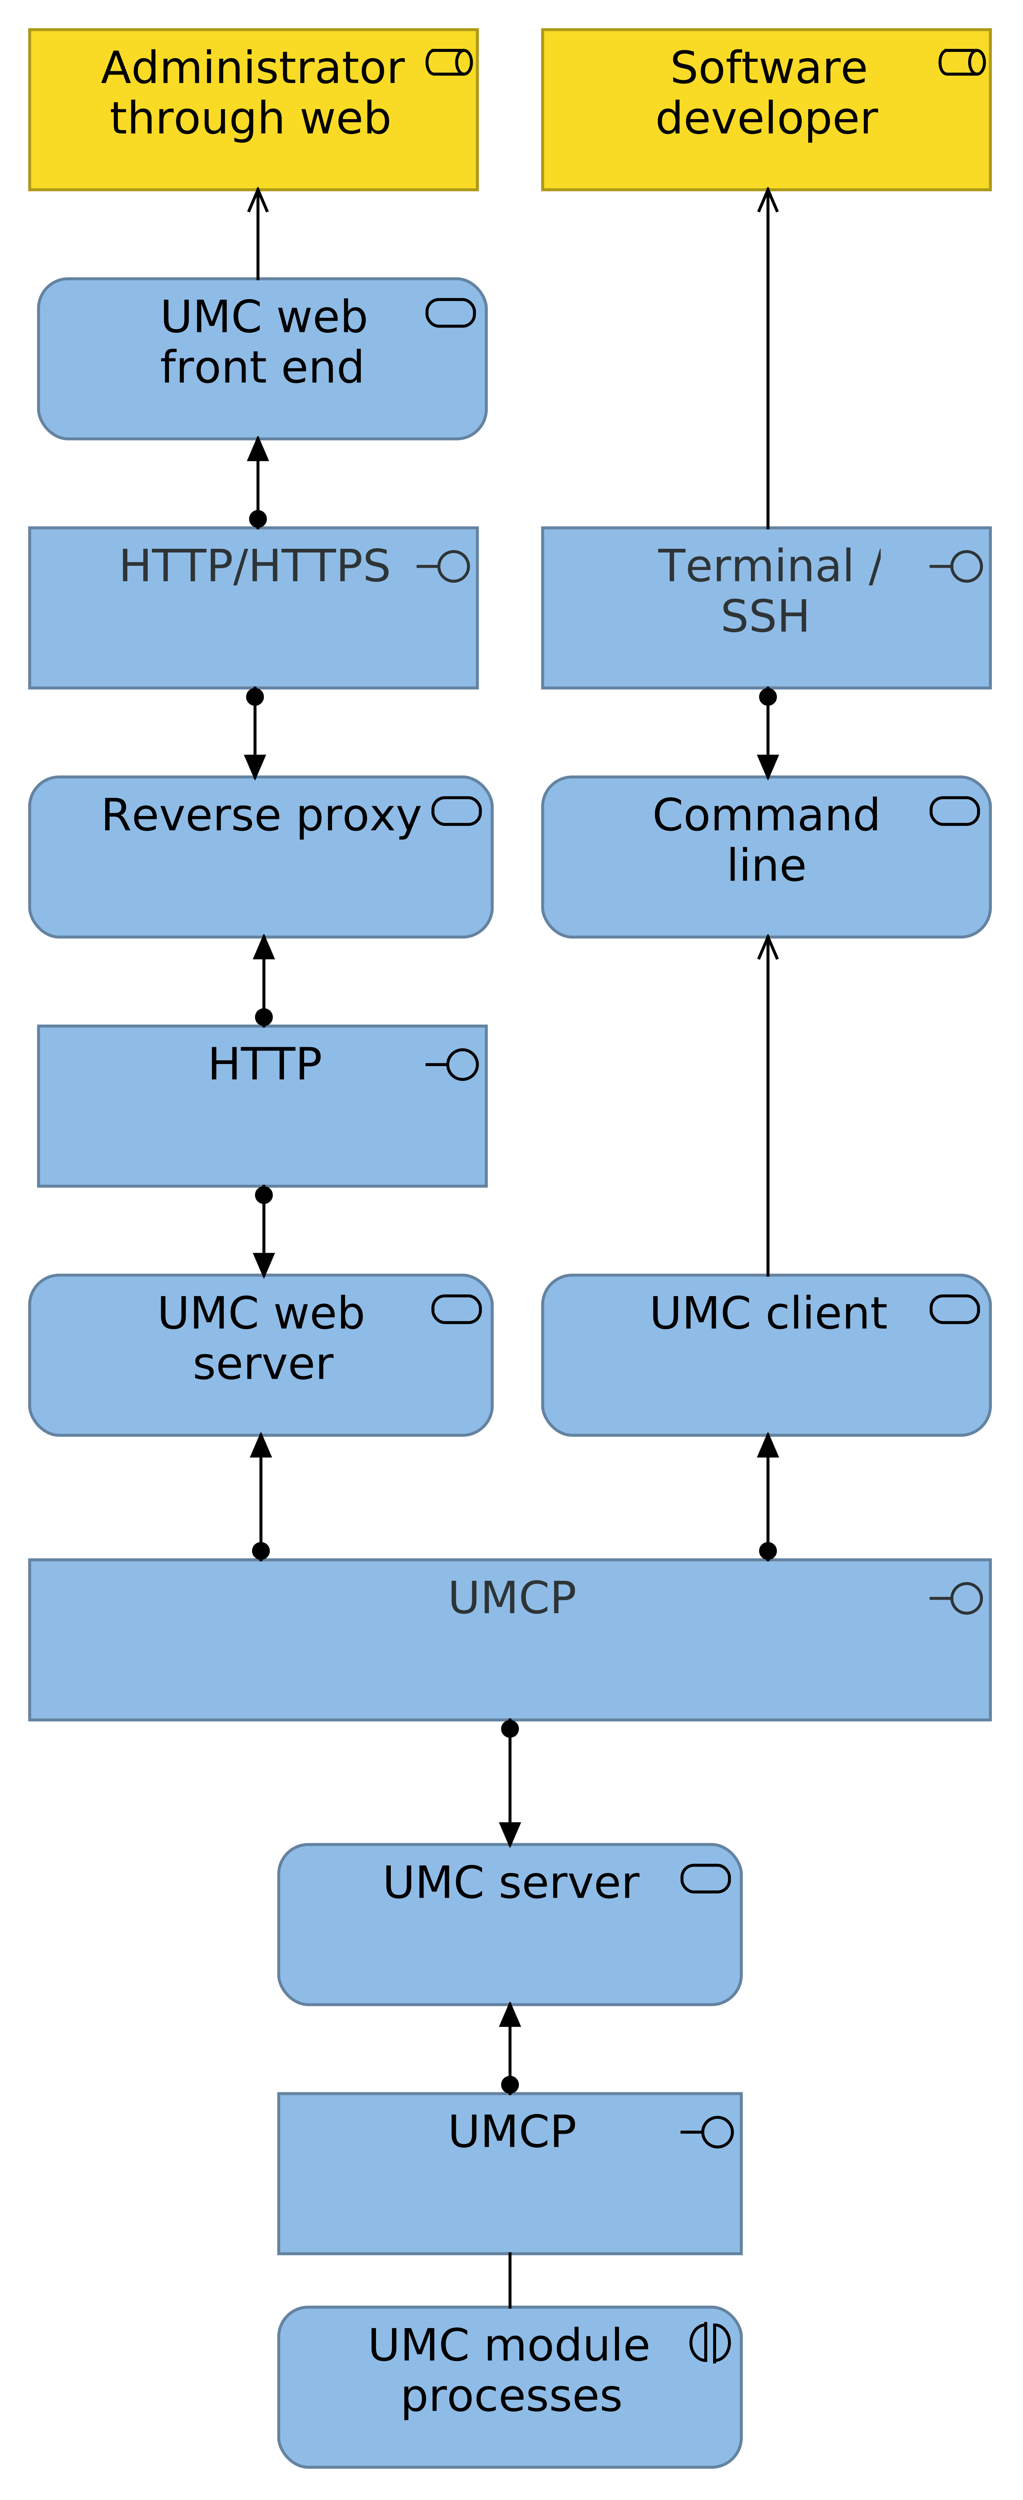 <?xml version="1.0" encoding="UTF-8"?>
<!DOCTYPE svg PUBLIC '-//W3C//DTD SVG 1.0//EN'
          'http://www.w3.org/TR/2001/REC-SVG-20010904/DTD/svg10.dtd'>
<svg fill-opacity="1" xmlns:xlink="http://www.w3.org/1999/xlink" color-rendering="auto" color-interpolation="auto" text-rendering="auto" stroke="black" stroke-linecap="square" stroke-miterlimit="10" shape-rendering="auto" stroke-opacity="1" fill="black" stroke-dasharray="none" font-weight="normal" stroke-width="1" viewBox="0 0 345 843" xmlns="http://www.w3.org/2000/svg" font-family="'Dialog'" font-style="normal" stroke-linejoin="miter" font-size="12px" stroke-dashoffset="0" image-rendering="auto"
><!--Generated by Archi with Batik SVG Generator--><defs id="genericDefs"
  /><g
  ><defs id="defs1"
    ><clipPath clipPathUnits="userSpaceOnUse" id="clipPath1"
      ><path d="M93 621 L252 621 L252 678 L93 678 L93 621 Z"
      /></clipPath
      ><clipPath clipPathUnits="userSpaceOnUse" id="clipPath2"
      ><path d="M128 625 L216 625 L216 644 L128 644 L128 625 Z"
      /></clipPath
      ><clipPath clipPathUnits="userSpaceOnUse" id="clipPath3"
      ><path d="M9 525 L336 525 L336 582 L9 582 L9 525 Z"
      /></clipPath
      ><clipPath clipPathUnits="userSpaceOnUse" id="clipPath4"
      ><path d="M150 529 L195 529 L195 548 L150 548 L150 529 Z"
      /></clipPath
      ><clipPath clipPathUnits="userSpaceOnUse" id="clipPath5"
      ><path d="M9 429 L168 429 L168 486 L9 486 L9 429 Z"
      /></clipPath
      ><clipPath clipPathUnits="userSpaceOnUse" id="clipPath6"
      ><path d="M52 433 L124 433 L124 469 L52 469 L52 433 Z"
      /></clipPath
      ><clipPath clipPathUnits="userSpaceOnUse" id="clipPath7"
      ><path d="M9 177 L163 177 L163 234 L9 234 L9 177 Z"
      /></clipPath
      ><clipPath clipPathUnits="userSpaceOnUse" id="clipPath8"
      ><path d="M39 181 L132 181 L132 200 L39 200 L39 181 Z"
      /></clipPath
      ><clipPath clipPathUnits="userSpaceOnUse" id="clipPath9"
      ><path d="M9 261 L168 261 L168 318 L9 318 L9 261 Z"
      /></clipPath
      ><clipPath clipPathUnits="userSpaceOnUse" id="clipPath10"
      ><path d="M33 265 L143 265 L143 284 L33 284 L33 265 Z"
      /></clipPath
      ><clipPath clipPathUnits="userSpaceOnUse" id="clipPath11"
      ><path d="M182 429 L336 429 L336 486 L182 486 L182 429 Z"
      /></clipPath
      ><clipPath clipPathUnits="userSpaceOnUse" id="clipPath12"
      ><path d="M218 433 L300 433 L300 452 L218 452 L218 433 Z"
      /></clipPath
      ><clipPath clipPathUnits="userSpaceOnUse" id="clipPath13"
      ><path d="M182 261 L336 261 L336 318 L182 318 L182 261 Z"
      /></clipPath
      ><clipPath clipPathUnits="userSpaceOnUse" id="clipPath14"
      ><path d="M219 265 L299 265 L299 301 L219 301 L219 265 Z"
      /></clipPath
      ><clipPath clipPathUnits="userSpaceOnUse" id="clipPath15"
      ><path d="M182 177 L336 177 L336 234 L182 234 L182 177 Z"
      /></clipPath
      ><clipPath clipPathUnits="userSpaceOnUse" id="clipPath16"
      ><path d="M221 181 L297 181 L297 217 L221 217 L221 181 Z"
      /></clipPath
      ><clipPath clipPathUnits="userSpaceOnUse" id="clipPath17"
      ><path d="M93 777 L252 777 L252 834 L93 834 L93 777 Z"
      /></clipPath
      ><clipPath clipPathUnits="userSpaceOnUse" id="clipPath18"
      ><path d="M123 781 L221 781 L221 817 L123 817 L123 781 Z"
      /></clipPath
      ><clipPath clipPathUnits="userSpaceOnUse" id="clipPath19"
      ><path d="M9 9 L163 9 L163 66 L9 66 L9 9 Z"
      /></clipPath
      ><clipPath clipPathUnits="userSpaceOnUse" id="clipPath20"
      ><path d="M33 13 L138 13 L138 49 L33 49 L33 13 Z"
      /></clipPath
      ><clipPath clipPathUnits="userSpaceOnUse" id="clipPath21"
      ><path d="M93 705 L252 705 L252 762 L93 762 L93 705 Z"
      /></clipPath
      ><clipPath clipPathUnits="userSpaceOnUse" id="clipPath22"
      ><path d="M150 709 L195 709 L195 728 L150 728 L150 709 Z"
      /></clipPath
      ><clipPath clipPathUnits="userSpaceOnUse" id="clipPath23"
      ><path d="M12 345 L166 345 L166 402 L12 402 L12 345 Z"
      /></clipPath
      ><clipPath clipPathUnits="userSpaceOnUse" id="clipPath24"
      ><path d="M69 349 L109 349 L109 368 L69 368 L69 349 Z"
      /></clipPath
      ><clipPath clipPathUnits="userSpaceOnUse" id="clipPath25"
      ><path d="M12 93 L166 93 L166 150 L12 150 L12 93 Z"
      /></clipPath
      ><clipPath clipPathUnits="userSpaceOnUse" id="clipPath26"
      ><path d="M53 97 L125 97 L125 133 L53 133 L53 97 Z"
      /></clipPath
      ><clipPath clipPathUnits="userSpaceOnUse" id="clipPath27"
      ><path d="M182 9 L336 9 L336 66 L182 66 L182 9 Z"
      /></clipPath
      ><clipPath clipPathUnits="userSpaceOnUse" id="clipPath28"
      ><path d="M220 13 L297 13 L297 49 L220 49 L220 13 Z"
      /></clipPath
      ><clipPath clipPathUnits="userSpaceOnUse" id="clipPath29"
      ><path d="M158 569 L187 569 L187 634 L158 634 L158 569 Z"
      /></clipPath
      ><clipPath clipPathUnits="userSpaceOnUse" id="clipPath30"
      ><path d="M168 579 L177 579 L177 588 L168 588 L168 579 Z"
      /></clipPath
      ><clipPath clipPathUnits="userSpaceOnUse" id="clipPath31"
      ><path d="M168 614 L177 614 L177 624 L168 624 L168 614 Z"
      /></clipPath
      ><clipPath clipPathUnits="userSpaceOnUse" id="clipPath32"
      ><path d="M158 665 L187 665 L187 718 L158 718 L158 665 Z"
      /></clipPath
      ><clipPath clipPathUnits="userSpaceOnUse" id="clipPath33"
      ><path d="M168 699 L177 699 L177 708 L168 708 L168 699 Z"
      /></clipPath
      ><clipPath clipPathUnits="userSpaceOnUse" id="clipPath34"
      ><path d="M168 675 L177 675 L177 685 L168 685 L168 675 Z"
      /></clipPath
      ><clipPath clipPathUnits="userSpaceOnUse" id="clipPath35"
      ><path d="M74 473 L103 473 L103 538 L74 538 L74 473 Z"
      /></clipPath
      ><clipPath clipPathUnits="userSpaceOnUse" id="clipPath36"
      ><path d="M84 519 L93 519 L93 528 L84 528 L84 519 Z"
      /></clipPath
      ><clipPath clipPathUnits="userSpaceOnUse" id="clipPath37"
      ><path d="M84 483 L93 483 L93 493 L84 493 L84 483 Z"
      /></clipPath
      ><clipPath clipPathUnits="userSpaceOnUse" id="clipPath38"
      ><path d="M245 473 L274 473 L274 538 L245 538 L245 473 Z"
      /></clipPath
      ><clipPath clipPathUnits="userSpaceOnUse" id="clipPath39"
      ><path d="M255 519 L264 519 L264 528 L255 528 L255 519 Z"
      /></clipPath
      ><clipPath clipPathUnits="userSpaceOnUse" id="clipPath40"
      ><path d="M255 483 L264 483 L264 493 L255 493 L255 483 Z"
      /></clipPath
      ><clipPath clipPathUnits="userSpaceOnUse" id="clipPath41"
      ><path d="M75 389 L104 389 L104 442 L75 442 L75 389 Z"
      /></clipPath
      ><clipPath clipPathUnits="userSpaceOnUse" id="clipPath42"
      ><path d="M85 399 L94 399 L94 408 L85 408 L85 399 Z"
      /></clipPath
      ><clipPath clipPathUnits="userSpaceOnUse" id="clipPath43"
      ><path d="M85 422 L94 422 L94 432 L85 432 L85 422 Z"
      /></clipPath
      ><clipPath clipPathUnits="userSpaceOnUse" id="clipPath44"
      ><path d="M72 221 L101 221 L101 274 L72 274 L72 221 Z"
      /></clipPath
      ><clipPath clipPathUnits="userSpaceOnUse" id="clipPath45"
      ><path d="M82 231 L91 231 L91 240 L82 240 L82 231 Z"
      /></clipPath
      ><clipPath clipPathUnits="userSpaceOnUse" id="clipPath46"
      ><path d="M82 254 L91 254 L91 264 L82 264 L82 254 Z"
      /></clipPath
      ><clipPath clipPathUnits="userSpaceOnUse" id="clipPath47"
      ><path d="M73 137 L102 137 L102 190 L73 190 L73 137 Z"
      /></clipPath
      ><clipPath clipPathUnits="userSpaceOnUse" id="clipPath48"
      ><path d="M83 171 L92 171 L92 180 L83 180 L83 171 Z"
      /></clipPath
      ><clipPath clipPathUnits="userSpaceOnUse" id="clipPath49"
      ><path d="M83 147 L92 147 L92 157 L83 157 L83 147 Z"
      /></clipPath
      ><clipPath clipPathUnits="userSpaceOnUse" id="clipPath50"
      ><path d="M75 305 L104 305 L104 358 L75 358 L75 305 Z"
      /></clipPath
      ><clipPath clipPathUnits="userSpaceOnUse" id="clipPath51"
      ><path d="M85 339 L94 339 L94 348 L85 348 L85 339 Z"
      /></clipPath
      ><clipPath clipPathUnits="userSpaceOnUse" id="clipPath52"
      ><path d="M85 315 L94 315 L94 325 L85 325 L85 315 Z"
      /></clipPath
      ><clipPath clipPathUnits="userSpaceOnUse" id="clipPath53"
      ><path d="M245 305 L274 305 L274 442 L245 442 L245 305 Z"
      /></clipPath
      ><clipPath clipPathUnits="userSpaceOnUse" id="clipPath54"
      ><path d="M255 315 L264 315 L264 325 L255 325 L255 315 Z"
      /></clipPath
      ><clipPath clipPathUnits="userSpaceOnUse" id="clipPath55"
      ><path d="M245 221 L274 221 L274 274 L245 274 L245 221 Z"
      /></clipPath
      ><clipPath clipPathUnits="userSpaceOnUse" id="clipPath56"
      ><path d="M255 231 L264 231 L264 240 L255 240 L255 231 Z"
      /></clipPath
      ><clipPath clipPathUnits="userSpaceOnUse" id="clipPath57"
      ><path d="M255 254 L264 254 L264 264 L255 264 L255 254 Z"
      /></clipPath
      ><clipPath clipPathUnits="userSpaceOnUse" id="clipPath58"
      ><path d="M245 53 L274 53 L274 190 L245 190 L245 53 Z"
      /></clipPath
      ><clipPath clipPathUnits="userSpaceOnUse" id="clipPath59"
      ><path d="M255 63 L264 63 L264 73 L255 73 L255 63 Z"
      /></clipPath
      ><clipPath clipPathUnits="userSpaceOnUse" id="clipPath60"
      ><path d="M161 749 L184 749 L184 790 L161 790 L161 749 Z"
      /></clipPath
      ><clipPath clipPathUnits="userSpaceOnUse" id="clipPath61"
      ><path d="M73 53 L102 53 L102 106 L73 106 L73 53 Z"
      /></clipPath
      ><clipPath clipPathUnits="userSpaceOnUse" id="clipPath62"
      ><path d="M83 63 L92 63 L92 73 L83 73 L83 63 Z"
      /></clipPath
    ></defs
    ><g font-size="15px" fill="rgb(143,188,230)" text-rendering="optimizeLegibility" stroke-linejoin="round" stroke="rgb(143,188,230)" stroke-width="0" stroke-miterlimit="0"
    ><rect x="94" y="622" clip-path="url(#clipPath1)" width="156" rx="10" ry="10" height="54" stroke="none"
    /></g
    ><g fill="rgb(100,131,161)" text-rendering="optimizeLegibility" font-size="15px" stroke-linecap="butt" stroke="rgb(100,131,161)"
    ><rect x="94" y="622" clip-path="url(#clipPath1)" fill="none" width="156" rx="10" ry="10" height="54"
      /><rect x="230" y="629" clip-path="url(#clipPath1)" fill="none" width="16" rx="4" ry="4" height="9" stroke="black"
      /><path fill="black" d="M130.297 629.062 L131.797 629.062 L131.797 635.703 Q131.797 637.469 132.422 638.25 Q133.062 639.016 134.5 639.016 Q135.922 639.016 136.547 638.25 Q137.188 637.469 137.188 635.703 L137.188 629.062 L138.672 629.062 L138.672 635.891 Q138.672 638.031 137.609 639.125 Q136.562 640.219 134.5 640.219 Q132.422 640.219 131.359 639.125 Q130.297 638.031 130.297 635.891 L130.297 629.062 ZM141.448 629.062 L143.651 629.062 L146.448 636.5 L149.245 629.062 L151.463 629.062 L151.463 640 L150.01 640 L150.01 630.391 L147.198 637.891 L145.713 637.891 L142.885 630.391 L142.885 640 L141.448 640 L141.448 629.062 ZM162.577 629.906 L162.577 631.469 Q161.827 630.766 160.983 630.422 Q160.14 630.078 159.186 630.078 Q157.311 630.078 156.311 631.234 Q155.327 632.375 155.327 634.547 Q155.327 636.703 156.311 637.859 Q157.311 639 159.186 639 Q160.14 639 160.983 638.656 Q161.827 638.312 162.577 637.609 L162.577 639.156 Q161.811 639.688 160.936 639.953 Q160.077 640.219 159.108 640.219 Q156.624 640.219 155.186 638.703 Q153.765 637.172 153.765 634.547 Q153.765 631.906 155.186 630.391 Q156.624 628.859 159.108 628.859 Q160.077 628.859 160.952 629.125 Q161.827 629.391 162.577 629.906 ZM174.803 632.031 L174.803 633.312 Q174.241 633.016 173.616 632.875 Q173.006 632.734 172.35 632.734 Q171.334 632.734 170.834 633.047 Q170.334 633.344 170.334 633.953 Q170.334 634.422 170.694 634.688 Q171.053 634.953 172.147 635.203 L172.6 635.312 Q174.038 635.609 174.631 636.172 Q175.241 636.734 175.241 637.734 Q175.241 638.875 174.334 639.547 Q173.444 640.219 171.85 640.219 Q171.194 640.219 170.475 640.078 Q169.772 639.953 168.975 639.703 L168.975 638.312 Q169.725 638.703 170.444 638.891 Q171.178 639.078 171.881 639.078 Q172.834 639.078 173.35 638.766 Q173.866 638.438 173.866 637.844 Q173.866 637.297 173.491 637 Q173.116 636.703 171.866 636.438 L171.397 636.328 Q170.147 636.062 169.584 635.516 Q169.038 634.969 169.038 634.016 Q169.038 632.859 169.85 632.234 Q170.678 631.594 172.178 631.594 Q172.928 631.594 173.584 631.703 Q174.256 631.812 174.803 632.031 ZM184.415 635.562 L184.415 636.219 L178.212 636.219 Q178.306 637.609 179.056 638.344 Q179.806 639.062 181.134 639.062 Q181.915 639.062 182.634 638.875 Q183.368 638.688 184.087 638.312 L184.087 639.578 Q183.368 639.891 182.602 640.047 Q181.837 640.219 181.056 640.219 Q179.102 640.219 177.946 639.078 Q176.806 637.922 176.806 635.984 Q176.806 633.969 177.884 632.781 Q178.977 631.594 180.821 631.594 Q182.477 631.594 183.446 632.672 Q184.415 633.734 184.415 635.562 ZM183.056 635.172 Q183.04 634.062 182.431 633.406 Q181.837 632.734 180.837 632.734 Q179.712 632.734 179.024 633.375 Q178.352 634.016 178.259 635.172 L183.056 635.172 ZM191.378 633.062 Q191.144 632.922 190.878 632.859 Q190.612 632.797 190.284 632.797 Q189.144 632.797 188.534 633.547 Q187.925 634.281 187.925 635.672 L187.925 640 L186.565 640 L186.565 631.797 L187.925 631.797 L187.925 633.078 Q188.347 632.328 189.019 631.969 Q189.706 631.594 190.69 631.594 Q190.831 631.594 190.987 631.625 Q191.159 631.641 191.362 631.672 L191.378 633.062 ZM191.826 631.797 L193.248 631.797 L195.81 638.688 L198.373 631.797 L199.81 631.797 L196.732 640 L194.889 640 L191.826 631.797 ZM208.688 635.562 L208.688 636.219 L202.484 636.219 Q202.578 637.609 203.328 638.344 Q204.078 639.062 205.406 639.062 Q206.188 639.062 206.906 638.875 Q207.641 638.688 208.359 638.312 L208.359 639.578 Q207.641 639.891 206.875 640.047 Q206.109 640.219 205.328 640.219 Q203.375 640.219 202.219 639.078 Q201.078 637.922 201.078 635.984 Q201.078 633.969 202.156 632.781 Q203.25 631.594 205.094 631.594 Q206.75 631.594 207.719 632.672 Q208.688 633.734 208.688 635.562 ZM207.328 635.172 Q207.312 634.062 206.703 633.406 Q206.109 632.734 205.109 632.734 Q203.984 632.734 203.297 633.375 Q202.625 634.016 202.531 635.172 L207.328 635.172 ZM215.65 633.062 Q215.416 632.922 215.15 632.859 Q214.885 632.797 214.557 632.797 Q213.416 632.797 212.807 633.547 Q212.197 634.281 212.197 635.672 L212.197 640 L210.838 640 L210.838 631.797 L212.197 631.797 L212.197 633.078 Q212.619 632.328 213.291 631.969 Q213.978 631.594 214.963 631.594 Q215.103 631.594 215.26 631.625 Q215.432 631.641 215.635 631.672 L215.65 633.062 Z" clip-path="url(#clipPath2)" stroke="none"
      /><rect x="10" y="526" clip-path="url(#clipPath3)" fill="rgb(143,188,230)" width="324" height="54" stroke="none"
      /><rect fill="none" x="10" width="324" height="54" y="526" clip-path="url(#clipPath3)"
      /><circle fill="none" r="5" clip-path="url(#clipPath3)" cx="326" cy="539" stroke="rgb(46,52,54)"
      /><line clip-path="url(#clipPath3)" fill="none" x1="321" x2="314" y1="539" y2="539" stroke="rgb(46,52,54)"
      /><path fill="rgb(46,52,54)" d="M152.297 533.062 L153.797 533.062 L153.797 539.703 Q153.797 541.469 154.422 542.25 Q155.062 543.016 156.5 543.016 Q157.922 543.016 158.547 542.25 Q159.188 541.469 159.188 539.703 L159.188 533.062 L160.672 533.062 L160.672 539.891 Q160.672 542.031 159.609 543.125 Q158.562 544.219 156.5 544.219 Q154.422 544.219 153.359 543.125 Q152.297 542.031 152.297 539.891 L152.297 533.062 ZM163.448 533.062 L165.651 533.062 L168.448 540.5 L171.245 533.062 L173.463 533.062 L173.463 544 L172.01 544 L172.01 534.391 L169.198 541.891 L167.713 541.891 L164.885 534.391 L164.885 544 L163.448 544 L163.448 533.062 ZM184.577 533.906 L184.577 535.469 Q183.827 534.766 182.983 534.422 Q182.14 534.078 181.186 534.078 Q179.311 534.078 178.311 535.234 Q177.327 536.375 177.327 538.547 Q177.327 540.703 178.311 541.859 Q179.311 543 181.186 543 Q182.14 543 182.983 542.656 Q183.827 542.312 184.577 541.609 L184.577 543.156 Q183.811 543.688 182.936 543.953 Q182.077 544.219 181.108 544.219 Q178.624 544.219 177.186 542.703 Q175.765 541.172 175.765 538.547 Q175.765 535.906 177.186 534.391 Q178.624 532.859 181.108 532.859 Q182.077 532.859 182.952 533.125 Q183.827 533.391 184.577 533.906 ZM188.348 534.281 L188.348 538.391 L190.207 538.391 Q191.238 538.391 191.801 537.859 Q192.363 537.312 192.363 536.328 Q192.363 535.344 191.801 534.812 Q191.238 534.281 190.207 534.281 L188.348 534.281 ZM186.863 533.062 L190.207 533.062 Q192.051 533.062 192.988 533.906 Q193.926 534.734 193.926 536.328 Q193.926 537.953 192.988 538.781 Q192.051 539.609 190.207 539.609 L188.348 539.609 L188.348 544 L186.863 544 L186.863 533.062 Z" clip-path="url(#clipPath4)" stroke="none"
      /><rect x="10" y="430" clip-path="url(#clipPath5)" fill="rgb(143,188,230)" width="156" rx="10" ry="10" height="54" stroke="none"
      /><rect x="10" y="430" clip-path="url(#clipPath5)" fill="none" width="156" rx="10" ry="10" height="54"
      /><rect x="146" y="437" clip-path="url(#clipPath5)" fill="none" width="16" rx="4" ry="4" height="9" stroke="black"
      /><path fill="black" d="M54.297 437.062 L55.797 437.062 L55.797 443.703 Q55.797 445.469 56.422 446.25 Q57.062 447.016 58.5 447.016 Q59.922 447.016 60.547 446.25 Q61.188 445.469 61.188 443.703 L61.188 437.062 L62.672 437.062 L62.672 443.891 Q62.672 446.031 61.609 447.125 Q60.562 448.219 58.5 448.219 Q56.422 448.219 55.359 447.125 Q54.297 446.031 54.297 443.891 L54.297 437.062 ZM65.448 437.062 L67.651 437.062 L70.448 444.5 L73.245 437.062 L75.463 437.062 L75.463 448 L74.01 448 L74.01 438.391 L71.198 445.891 L69.713 445.891 L66.885 438.391 L66.885 448 L65.448 448 L65.448 437.062 ZM86.577 437.906 L86.577 439.469 Q85.827 438.766 84.983 438.422 Q84.14 438.078 83.186 438.078 Q81.311 438.078 80.311 439.234 Q79.327 440.375 79.327 442.547 Q79.327 444.703 80.311 445.859 Q81.311 447 83.186 447 Q84.14 447 84.983 446.656 Q85.827 446.312 86.577 445.609 L86.577 447.156 Q85.811 447.688 84.936 447.953 Q84.077 448.219 83.108 448.219 Q80.624 448.219 79.186 446.703 Q77.765 445.172 77.765 442.547 Q77.765 439.906 79.186 438.391 Q80.624 436.859 83.108 436.859 Q84.077 436.859 84.952 437.125 Q85.827 437.391 86.577 437.906 ZM92.788 439.797 L94.147 439.797 L95.819 446.203 L97.506 439.797 L99.085 439.797 L100.772 446.203 L102.46 439.797 L103.803 439.797 L101.663 448 L100.069 448 L98.303 441.281 L96.522 448 L94.944 448 L92.788 439.797 ZM112.868 443.562 L112.868 444.219 L106.665 444.219 Q106.759 445.609 107.509 446.344 Q108.259 447.062 109.587 447.062 Q110.368 447.062 111.087 446.875 Q111.821 446.688 112.54 446.312 L112.54 447.578 Q111.821 447.891 111.056 448.047 Q110.29 448.219 109.509 448.219 Q107.556 448.219 106.399 447.078 Q105.259 445.922 105.259 443.984 Q105.259 441.969 106.337 440.781 Q107.431 439.594 109.274 439.594 Q110.931 439.594 111.899 440.672 Q112.868 441.734 112.868 443.562 ZM111.509 443.172 Q111.493 442.062 110.884 441.406 Q110.29 440.734 109.29 440.734 Q108.165 440.734 107.478 441.375 Q106.806 442.016 106.712 443.172 L111.509 443.172 ZM120.956 443.906 Q120.956 442.422 120.347 441.578 Q119.737 440.734 118.675 440.734 Q117.597 440.734 116.987 441.578 Q116.378 442.422 116.378 443.906 Q116.378 445.391 116.987 446.234 Q117.597 447.078 118.675 447.078 Q119.737 447.078 120.347 446.234 Q120.956 445.391 120.956 443.906 ZM116.378 441.047 Q116.8 440.312 117.44 439.953 Q118.097 439.594 119.003 439.594 Q120.487 439.594 121.425 440.781 Q122.362 441.969 122.362 443.906 Q122.362 445.844 121.425 447.031 Q120.487 448.219 119.003 448.219 Q118.097 448.219 117.44 447.859 Q116.8 447.5 116.378 446.766 L116.378 448 L115.019 448 L115.019 436.609 L116.378 436.609 L116.378 441.047 Z" clip-path="url(#clipPath6)" stroke="none"
      /><path fill="black" d="M71.641 457.031 L71.641 458.312 Q71.078 458.016 70.453 457.875 Q69.844 457.734 69.188 457.734 Q68.172 457.734 67.672 458.047 Q67.172 458.344 67.172 458.953 Q67.172 459.422 67.531 459.688 Q67.891 459.953 68.984 460.203 L69.438 460.312 Q70.875 460.609 71.469 461.172 Q72.078 461.734 72.078 462.734 Q72.078 463.875 71.172 464.547 Q70.281 465.219 68.688 465.219 Q68.031 465.219 67.312 465.078 Q66.609 464.953 65.812 464.703 L65.812 463.312 Q66.562 463.703 67.281 463.891 Q68.016 464.078 68.719 464.078 Q69.672 464.078 70.188 463.766 Q70.703 463.438 70.703 462.844 Q70.703 462.297 70.328 462 Q69.953 461.703 68.703 461.438 L68.234 461.328 Q66.984 461.062 66.422 460.516 Q65.875 459.969 65.875 459.016 Q65.875 457.859 66.688 457.234 Q67.516 456.594 69.016 456.594 Q69.766 456.594 70.422 456.703 Q71.094 456.812 71.641 457.031 ZM81.252 460.562 L81.252 461.219 L75.049 461.219 Q75.143 462.609 75.893 463.344 Q76.643 464.062 77.971 464.062 Q78.752 464.062 79.471 463.875 Q80.206 463.688 80.924 463.312 L80.924 464.578 Q80.206 464.891 79.44 465.047 Q78.674 465.219 77.893 465.219 Q75.94 465.219 74.784 464.078 Q73.643 462.922 73.643 460.984 Q73.643 458.969 74.721 457.781 Q75.815 456.594 77.659 456.594 Q79.315 456.594 80.284 457.672 Q81.252 458.734 81.252 460.562 ZM79.893 460.172 Q79.877 459.062 79.268 458.406 Q78.674 457.734 77.674 457.734 Q76.549 457.734 75.862 458.375 Q75.19 459.016 75.096 460.172 L79.893 460.172 ZM88.215 458.062 Q87.981 457.922 87.715 457.859 Q87.45 457.797 87.122 457.797 Q85.981 457.797 85.372 458.547 Q84.762 459.281 84.762 460.672 L84.762 465 L83.403 465 L83.403 456.797 L84.762 456.797 L84.762 458.078 Q85.184 457.328 85.856 456.969 Q86.543 456.594 87.528 456.594 Q87.668 456.594 87.825 456.625 Q87.997 456.641 88.2 456.672 L88.215 458.062 ZM88.664 456.797 L90.085 456.797 L92.648 463.688 L95.21 456.797 L96.648 456.797 L93.57 465 L91.726 465 L88.664 456.797 ZM105.525 460.562 L105.525 461.219 L99.322 461.219 Q99.415 462.609 100.165 463.344 Q100.915 464.062 102.244 464.062 Q103.025 464.062 103.744 463.875 Q104.478 463.688 105.197 463.312 L105.197 464.578 Q104.478 464.891 103.712 465.047 Q102.947 465.219 102.165 465.219 Q100.212 465.219 99.056 464.078 Q97.915 462.922 97.915 460.984 Q97.915 458.969 98.994 457.781 Q100.087 456.594 101.931 456.594 Q103.587 456.594 104.556 457.672 Q105.525 458.734 105.525 460.562 ZM104.165 460.172 Q104.15 459.062 103.54 458.406 Q102.947 457.734 101.947 457.734 Q100.822 457.734 100.134 458.375 Q99.462 459.016 99.369 460.172 L104.165 460.172 ZM112.488 458.062 Q112.253 457.922 111.988 457.859 Q111.722 457.797 111.394 457.797 Q110.253 457.797 109.644 458.547 Q109.035 459.281 109.035 460.672 L109.035 465 L107.675 465 L107.675 456.797 L109.035 456.797 L109.035 458.078 Q109.457 457.328 110.128 456.969 Q110.816 456.594 111.8 456.594 Q111.941 456.594 112.097 456.625 Q112.269 456.641 112.472 456.672 L112.488 458.062 Z" clip-path="url(#clipPath6)" stroke="none"
      /><rect x="10" y="178" clip-path="url(#clipPath7)" fill="rgb(143,188,230)" width="151" height="54" stroke="none"
      /><rect fill="none" x="10" width="151" height="54" y="178" clip-path="url(#clipPath7)"
      /><circle fill="none" r="5" clip-path="url(#clipPath7)" cx="153" cy="191" stroke="rgb(46,52,54)"
      /><line clip-path="url(#clipPath7)" fill="none" x1="148" x2="141" y1="191" y2="191" stroke="rgb(46,52,54)"
      /><path fill="rgb(46,52,54)" d="M41.469 185.062 L42.953 185.062 L42.953 189.547 L48.328 189.547 L48.328 185.062 L49.812 185.062 L49.812 196 L48.328 196 L48.328 190.797 L42.953 190.797 L42.953 196 L41.469 196 L41.469 185.062 ZM51.232 185.062 L60.482 185.062 L60.482 186.312 L56.607 186.312 L56.607 196 L55.123 196 L55.123 186.312 L51.232 186.312 L51.232 185.062 ZM60.395 185.062 L69.645 185.062 L69.645 186.312 L65.77 186.312 L65.77 196 L64.286 196 L64.286 186.312 L60.395 186.312 L60.395 185.062 ZM72.558 186.281 L72.558 190.391 L74.417 190.391 Q75.448 190.391 76.011 189.859 Q76.573 189.312 76.573 188.328 Q76.573 187.344 76.011 186.812 Q75.448 186.281 74.417 186.281 L72.558 186.281 ZM71.073 185.062 L74.417 185.062 Q76.261 185.062 77.198 185.906 Q78.136 186.734 78.136 188.328 Q78.136 189.953 77.198 190.781 Q76.261 191.609 74.417 191.609 L72.558 191.609 L72.558 196 L71.073 196 L71.073 185.062 ZM82.462 185.062 L83.697 185.062 L79.9 197.391 L78.65 197.391 L82.462 185.062 ZM85.172 185.062 L86.657 185.062 L86.657 189.547 L92.032 189.547 L92.032 185.062 L93.516 185.062 L93.516 196 L92.032 196 L92.032 190.797 L86.657 190.797 L86.657 196 L85.172 196 L85.172 185.062 ZM94.936 185.062 L104.186 185.062 L104.186 186.312 L100.311 186.312 L100.311 196 L98.827 196 L98.827 186.312 L94.936 186.312 L94.936 185.062 ZM104.099 185.062 L113.349 185.062 L113.349 186.312 L109.474 186.312 L109.474 196 L107.989 196 L107.989 186.312 L104.099 186.312 L104.099 185.062 ZM116.261 186.281 L116.261 190.391 L118.121 190.391 Q119.152 190.391 119.714 189.859 Q120.277 189.312 120.277 188.328 Q120.277 187.344 119.714 186.812 Q119.152 186.281 118.121 186.281 L116.261 186.281 ZM114.777 185.062 L118.121 185.062 Q119.964 185.062 120.902 185.906 Q121.839 186.734 121.839 188.328 Q121.839 189.953 120.902 190.781 Q119.964 191.609 118.121 191.609 L116.261 191.609 L116.261 196 L114.777 196 L114.777 185.062 ZM130.385 185.422 L130.385 186.859 Q129.541 186.469 128.791 186.266 Q128.041 186.062 127.353 186.062 Q126.135 186.062 125.478 186.531 Q124.822 187 124.822 187.875 Q124.822 188.594 125.26 188.969 Q125.697 189.328 126.916 189.562 L127.807 189.75 Q129.463 190.062 130.244 190.859 Q131.041 191.656 131.041 192.984 Q131.041 194.578 129.978 195.406 Q128.916 196.219 126.853 196.219 Q126.072 196.219 125.197 196.031 Q124.322 195.859 123.385 195.516 L123.385 194 Q124.291 194.5 125.15 194.766 Q126.01 195.016 126.853 195.016 Q128.119 195.016 128.807 194.516 Q129.494 194.016 129.494 193.094 Q129.494 192.281 128.994 191.828 Q128.51 191.375 127.385 191.156 L126.478 190.969 Q124.822 190.641 124.072 189.938 Q123.338 189.234 123.338 187.984 Q123.338 186.531 124.353 185.703 Q125.385 184.859 127.182 184.859 Q127.947 184.859 128.744 185 Q129.541 185.141 130.385 185.422 Z" clip-path="url(#clipPath8)" stroke="none"
      /><rect x="10" y="262" clip-path="url(#clipPath9)" fill="rgb(143,188,230)" width="156" rx="10" ry="10" height="54" stroke="none"
      /><rect x="10" y="262" clip-path="url(#clipPath9)" fill="none" width="156" rx="10" ry="10" height="54"
      /><rect x="146" y="269" clip-path="url(#clipPath9)" fill="none" width="16" rx="4" ry="4" height="9" stroke="black"
      /><path fill="black" d="M40.656 274.875 Q41.141 275.031 41.578 275.562 Q42.031 276.094 42.484 277.016 L43.984 280 L42.406 280 L41 277.188 Q40.453 276.094 39.938 275.734 Q39.438 275.375 38.562 275.375 L36.953 275.375 L36.953 280 L35.469 280 L35.469 269.062 L38.812 269.062 Q40.688 269.062 41.609 269.844 Q42.531 270.625 42.531 272.219 Q42.531 273.25 42.047 273.938 Q41.578 274.609 40.656 274.875 ZM36.953 270.281 L36.953 274.156 L38.812 274.156 Q39.875 274.156 40.422 273.672 Q40.969 273.172 40.969 272.219 Q40.969 271.25 40.422 270.766 Q39.875 270.281 38.812 270.281 L36.953 270.281 ZM52.86 275.562 L52.86 276.219 L46.657 276.219 Q46.751 277.609 47.501 278.344 Q48.251 279.062 49.579 279.062 Q50.36 279.062 51.079 278.875 Q51.813 278.688 52.532 278.312 L52.532 279.578 Q51.813 279.891 51.047 280.047 Q50.282 280.219 49.501 280.219 Q47.547 280.219 46.391 279.078 Q45.251 277.922 45.251 275.984 Q45.251 273.969 46.329 272.781 Q47.422 271.594 49.266 271.594 Q50.922 271.594 51.891 272.672 Q52.86 273.734 52.86 275.562 ZM51.501 275.172 Q51.485 274.062 50.876 273.406 Q50.282 272.734 49.282 272.734 Q48.157 272.734 47.469 273.375 Q46.797 274.016 46.704 275.172 L51.501 275.172 ZM54.104 271.797 L55.526 271.797 L58.088 278.688 L60.651 271.797 L62.088 271.797 L59.01 280 L57.166 280 L54.104 271.797 ZM70.965 275.562 L70.965 276.219 L64.762 276.219 Q64.856 277.609 65.606 278.344 Q66.356 279.062 67.684 279.062 Q68.465 279.062 69.184 278.875 Q69.918 278.688 70.637 278.312 L70.637 279.578 Q69.918 279.891 69.153 280.047 Q68.387 280.219 67.606 280.219 Q65.653 280.219 64.497 279.078 Q63.356 277.922 63.356 275.984 Q63.356 273.969 64.434 272.781 Q65.528 271.594 67.372 271.594 Q69.028 271.594 69.997 272.672 Q70.965 273.734 70.965 275.562 ZM69.606 275.172 Q69.59 274.062 68.981 273.406 Q68.387 272.734 67.387 272.734 Q66.262 272.734 65.575 273.375 Q64.903 274.016 64.809 275.172 L69.606 275.172 ZM77.928 273.062 Q77.694 272.922 77.428 272.859 Q77.163 272.797 76.835 272.797 Q75.694 272.797 75.085 273.547 Q74.475 274.281 74.475 275.672 L74.475 280 L73.116 280 L73.116 271.797 L74.475 271.797 L74.475 273.078 Q74.897 272.328 75.569 271.969 Q76.256 271.594 77.241 271.594 Q77.381 271.594 77.538 271.625 Q77.71 271.641 77.913 271.672 L77.928 273.062 ZM84.564 272.031 L84.564 273.312 Q84.001 273.016 83.376 272.875 Q82.767 272.734 82.111 272.734 Q81.095 272.734 80.595 273.047 Q80.095 273.344 80.095 273.953 Q80.095 274.422 80.455 274.688 Q80.814 274.953 81.908 275.203 L82.361 275.312 Q83.798 275.609 84.392 276.172 Q85.001 276.734 85.001 277.734 Q85.001 278.875 84.095 279.547 Q83.205 280.219 81.611 280.219 Q80.955 280.219 80.236 280.078 Q79.533 279.953 78.736 279.703 L78.736 278.312 Q79.486 278.703 80.205 278.891 Q80.939 279.078 81.642 279.078 Q82.595 279.078 83.111 278.766 Q83.626 278.438 83.626 277.844 Q83.626 277.297 83.251 277 Q82.876 276.703 81.626 276.438 L81.158 276.328 Q79.908 276.062 79.345 275.516 Q78.798 274.969 78.798 274.016 Q78.798 272.859 79.611 272.234 Q80.439 271.594 81.939 271.594 Q82.689 271.594 83.345 271.703 Q84.017 271.812 84.564 272.031 ZM94.176 275.562 L94.176 276.219 L87.973 276.219 Q88.066 277.609 88.816 278.344 Q89.566 279.062 90.894 279.062 Q91.676 279.062 92.394 278.875 Q93.129 278.688 93.848 278.312 L93.848 279.578 Q93.129 279.891 92.363 280.047 Q91.598 280.219 90.816 280.219 Q88.863 280.219 87.707 279.078 Q86.566 277.922 86.566 275.984 Q86.566 273.969 87.644 272.781 Q88.738 271.594 90.582 271.594 Q92.238 271.594 93.207 272.672 Q94.176 273.734 94.176 275.562 ZM92.816 275.172 Q92.801 274.062 92.191 273.406 Q91.598 272.734 90.598 272.734 Q89.473 272.734 88.785 273.375 Q88.113 274.016 88.019 275.172 L92.816 275.172 ZM102.454 278.766 L102.454 283.125 L101.094 283.125 L101.094 271.797 L102.454 271.797 L102.454 273.047 Q102.876 272.312 103.516 271.953 Q104.172 271.594 105.079 271.594 Q106.563 271.594 107.501 272.781 Q108.438 273.969 108.438 275.906 Q108.438 277.844 107.501 279.031 Q106.563 280.219 105.079 280.219 Q104.172 280.219 103.516 279.859 Q102.876 279.5 102.454 278.766 ZM107.032 275.906 Q107.032 274.422 106.422 273.578 Q105.813 272.734 104.751 272.734 Q103.672 272.734 103.063 273.578 Q102.454 274.422 102.454 275.906 Q102.454 277.391 103.063 278.234 Q103.672 279.078 104.751 279.078 Q105.813 279.078 106.422 278.234 Q107.032 277.391 107.032 275.906 ZM115.428 273.062 Q115.194 272.922 114.928 272.859 Q114.663 272.797 114.335 272.797 Q113.194 272.797 112.585 273.547 Q111.975 274.281 111.975 275.672 L111.975 280 L110.616 280 L110.616 271.797 L111.975 271.797 L111.975 273.078 Q112.397 272.328 113.069 271.969 Q113.756 271.594 114.741 271.594 Q114.881 271.594 115.038 271.625 Q115.21 271.641 115.413 271.672 L115.428 273.062 ZM120.017 272.734 Q118.939 272.734 118.298 273.594 Q117.673 274.438 117.673 275.906 Q117.673 277.375 118.298 278.219 Q118.923 279.062 120.017 279.062 Q121.095 279.062 121.72 278.219 Q122.345 277.375 122.345 275.906 Q122.345 274.453 121.72 273.594 Q121.095 272.734 120.017 272.734 ZM120.017 271.594 Q121.767 271.594 122.767 272.75 Q123.783 273.891 123.783 275.906 Q123.783 277.922 122.767 279.078 Q121.767 280.219 120.017 280.219 Q118.251 280.219 117.251 279.078 Q116.251 277.922 116.251 275.906 Q116.251 273.891 117.251 272.75 Q118.251 271.594 120.017 271.594 ZM132.835 271.797 L129.866 275.781 L132.991 280 L131.398 280 L129.007 276.781 L126.616 280 L125.038 280 L128.226 275.703 L125.304 271.797 L126.897 271.797 L129.069 274.719 L131.241 271.797 L132.835 271.797 ZM138.306 280.766 Q137.727 282.234 137.181 282.672 Q136.649 283.125 135.743 283.125 L134.665 283.125 L134.665 282 L135.462 282 Q136.009 282 136.321 281.734 Q136.634 281.469 136.993 280.484 L137.243 279.875 L133.931 271.797 L135.352 271.797 L137.915 278.219 L140.477 271.797 L141.915 271.797 L138.306 280.766 Z" clip-path="url(#clipPath10)" stroke="none"
      /><rect x="183" y="430" clip-path="url(#clipPath11)" fill="rgb(143,188,230)" width="151" rx="10" ry="10" height="54" stroke="none"
      /><rect x="183" y="430" clip-path="url(#clipPath11)" fill="none" width="151" rx="10" ry="10" height="54"
      /><rect x="314" y="437" clip-path="url(#clipPath11)" fill="none" width="16" rx="4" ry="4" height="9" stroke="black"
      /><path fill="black" d="M220.297 437.062 L221.797 437.062 L221.797 443.703 Q221.797 445.469 222.422 446.25 Q223.062 447.016 224.5 447.016 Q225.922 447.016 226.547 446.25 Q227.188 445.469 227.188 443.703 L227.188 437.062 L228.672 437.062 L228.672 443.891 Q228.672 446.031 227.609 447.125 Q226.562 448.219 224.5 448.219 Q222.422 448.219 221.359 447.125 Q220.297 446.031 220.297 443.891 L220.297 437.062 ZM231.448 437.062 L233.651 437.062 L236.448 444.5 L239.245 437.062 L241.463 437.062 L241.463 448 L240.01 448 L240.01 438.391 L237.198 445.891 L235.713 445.891 L232.885 438.391 L232.885 448 L231.448 448 L231.448 437.062 ZM252.577 437.906 L252.577 439.469 Q251.827 438.766 250.983 438.422 Q250.14 438.078 249.186 438.078 Q247.311 438.078 246.311 439.234 Q245.327 440.375 245.327 442.547 Q245.327 444.703 246.311 445.859 Q247.311 447 249.186 447 Q250.14 447 250.983 446.656 Q251.827 446.312 252.577 445.609 L252.577 447.156 Q251.811 447.688 250.936 447.953 Q250.077 448.219 249.108 448.219 Q246.624 448.219 245.186 446.703 Q243.765 445.172 243.765 442.547 Q243.765 439.906 245.186 438.391 Q246.624 436.859 249.108 436.859 Q250.077 436.859 250.952 437.125 Q251.827 437.391 252.577 437.906 ZM265.475 440.109 L265.475 441.375 Q264.913 441.062 264.334 440.906 Q263.756 440.734 263.178 440.734 Q261.866 440.734 261.131 441.578 Q260.413 442.406 260.413 443.906 Q260.413 445.406 261.131 446.234 Q261.866 447.062 263.178 447.062 Q263.756 447.062 264.334 446.906 Q264.913 446.75 265.475 446.438 L265.475 447.688 Q264.913 447.953 264.303 448.078 Q263.709 448.219 263.022 448.219 Q261.178 448.219 260.084 447.062 Q258.991 445.891 258.991 443.906 Q258.991 441.906 260.084 440.75 Q261.194 439.594 263.116 439.594 Q263.741 439.594 264.334 439.734 Q264.928 439.859 265.475 440.109 ZM267.816 436.609 L269.175 436.609 L269.175 448 L267.816 448 L267.816 436.609 ZM271.983 439.797 L273.343 439.797 L273.343 448 L271.983 448 L271.983 439.797 ZM271.983 436.609 L273.343 436.609 L273.343 438.312 L271.983 438.312 L271.983 436.609 ZM283.182 443.562 L283.182 444.219 L276.979 444.219 Q277.073 445.609 277.823 446.344 Q278.573 447.062 279.901 447.062 Q280.682 447.062 281.401 446.875 Q282.135 446.688 282.854 446.312 L282.854 447.578 Q282.135 447.891 281.37 448.047 Q280.604 448.219 279.823 448.219 Q277.87 448.219 276.713 447.078 Q275.573 445.922 275.573 443.984 Q275.573 441.969 276.651 440.781 Q277.745 439.594 279.588 439.594 Q281.245 439.594 282.213 440.672 Q283.182 441.734 283.182 443.562 ZM281.823 443.172 Q281.807 442.062 281.198 441.406 Q280.604 440.734 279.604 440.734 Q278.479 440.734 277.791 441.375 Q277.12 442.016 277.026 443.172 L281.823 443.172 ZM292.207 443.047 L292.207 448 L290.864 448 L290.864 443.094 Q290.864 441.922 290.411 441.344 Q289.957 440.766 289.036 440.766 Q287.957 440.766 287.317 441.469 Q286.692 442.156 286.692 443.359 L286.692 448 L285.332 448 L285.332 439.797 L286.692 439.797 L286.692 441.078 Q287.176 440.328 287.832 439.969 Q288.489 439.594 289.348 439.594 Q290.754 439.594 291.473 440.469 Q292.207 441.344 292.207 443.047 ZM296.23 437.469 L296.23 439.797 L298.996 439.797 L298.996 440.844 L296.23 440.844 L296.23 445.297 Q296.23 446.297 296.496 446.594 Q296.777 446.875 297.621 446.875 L298.996 446.875 L298.996 448 L297.621 448 Q296.058 448 295.464 447.422 Q294.871 446.828 294.871 445.297 L294.871 440.844 L293.886 440.844 L293.886 439.797 L294.871 439.797 L294.871 437.469 L296.23 437.469 Z" clip-path="url(#clipPath12)" stroke="none"
      /><rect x="183" y="262" clip-path="url(#clipPath13)" fill="rgb(143,188,230)" width="151" rx="10" ry="10" height="54" stroke="none"
      /><rect x="183" y="262" clip-path="url(#clipPath13)" fill="none" width="151" rx="10" ry="10" height="54"
      /><rect x="314" y="269" clip-path="url(#clipPath13)" fill="none" width="16" rx="4" ry="4" height="9" stroke="black"
      /><path fill="black" d="M229.656 269.906 L229.656 271.469 Q228.906 270.766 228.062 270.422 Q227.219 270.078 226.266 270.078 Q224.391 270.078 223.391 271.234 Q222.406 272.375 222.406 274.547 Q222.406 276.703 223.391 277.859 Q224.391 279 226.266 279 Q227.219 279 228.062 278.656 Q228.906 278.312 229.656 277.609 L229.656 279.156 Q228.891 279.688 228.016 279.953 Q227.156 280.219 226.188 280.219 Q223.703 280.219 222.266 278.703 Q220.844 277.172 220.844 274.547 Q220.844 271.906 222.266 270.391 Q223.703 268.859 226.188 268.859 Q227.156 268.859 228.031 269.125 Q228.906 269.391 229.656 269.906 ZM235.067 272.734 Q233.989 272.734 233.349 273.594 Q232.724 274.438 232.724 275.906 Q232.724 277.375 233.349 278.219 Q233.974 279.062 235.067 279.062 Q236.145 279.062 236.77 278.219 Q237.395 277.375 237.395 275.906 Q237.395 274.453 236.77 273.594 Q236.145 272.734 235.067 272.734 ZM235.067 271.594 Q236.817 271.594 237.817 272.75 Q238.833 273.891 238.833 275.906 Q238.833 277.922 237.817 279.078 Q236.817 280.219 235.067 280.219 Q233.302 280.219 232.302 279.078 Q231.302 277.922 231.302 275.906 Q231.302 273.891 232.302 272.75 Q233.302 271.594 235.067 271.594 ZM247.448 273.375 Q247.963 272.469 248.667 272.031 Q249.37 271.594 250.323 271.594 Q251.604 271.594 252.292 272.5 Q252.995 273.391 252.995 275.047 L252.995 280 L251.635 280 L251.635 275.094 Q251.635 273.906 251.213 273.344 Q250.792 272.766 249.948 272.766 Q248.901 272.766 248.292 273.469 Q247.682 274.156 247.682 275.359 L247.682 280 L246.323 280 L246.323 275.094 Q246.323 273.906 245.901 273.344 Q245.495 272.766 244.62 272.766 Q243.588 272.766 242.979 273.469 Q242.37 274.172 242.37 275.359 L242.37 280 L241.01 280 L241.01 271.797 L242.37 271.797 L242.37 273.078 Q242.823 272.312 243.463 271.953 Q244.12 271.594 245.01 271.594 Q245.901 271.594 246.526 272.047 Q247.151 272.5 247.448 273.375 ZM262.06 273.375 Q262.575 272.469 263.278 272.031 Q263.981 271.594 264.935 271.594 Q266.216 271.594 266.903 272.5 Q267.606 273.391 267.606 275.047 L267.606 280 L266.247 280 L266.247 275.094 Q266.247 273.906 265.825 273.344 Q265.403 272.766 264.56 272.766 Q263.513 272.766 262.903 273.469 Q262.294 274.156 262.294 275.359 L262.294 280 L260.935 280 L260.935 275.094 Q260.935 273.906 260.513 273.344 Q260.106 272.766 259.231 272.766 Q258.2 272.766 257.591 273.469 Q256.981 274.172 256.981 275.359 L256.981 280 L255.622 280 L255.622 271.797 L256.981 271.797 L256.981 273.078 Q257.435 272.312 258.075 271.953 Q258.731 271.594 259.622 271.594 Q260.513 271.594 261.138 272.047 Q261.763 272.5 262.06 273.375 ZM274.015 275.875 Q272.39 275.875 271.75 276.25 Q271.125 276.625 271.125 277.531 Q271.125 278.234 271.593 278.656 Q272.062 279.078 272.875 279.078 Q274 279.078 274.671 278.297 Q275.359 277.5 275.359 276.172 L275.359 275.875 L274.015 275.875 ZM276.703 275.312 L276.703 280 L275.359 280 L275.359 278.75 Q274.89 279.5 274.203 279.859 Q273.515 280.219 272.515 280.219 Q271.265 280.219 270.515 279.516 Q269.781 278.797 269.781 277.609 Q269.781 276.234 270.703 275.531 Q271.625 274.828 273.468 274.828 L275.359 274.828 L275.359 274.688 Q275.359 273.766 274.75 273.25 Q274.14 272.734 273.031 272.734 Q272.328 272.734 271.656 272.906 Q270.984 273.078 270.375 273.422 L270.375 272.172 Q271.109 271.891 271.812 271.75 Q272.515 271.594 273.171 271.594 Q274.953 271.594 275.828 272.516 Q276.703 273.438 276.703 275.312 ZM286.301 275.047 L286.301 280 L284.957 280 L284.957 275.094 Q284.957 273.922 284.504 273.344 Q284.051 272.766 283.129 272.766 Q282.051 272.766 281.41 273.469 Q280.785 274.156 280.785 275.359 L280.785 280 L279.426 280 L279.426 271.797 L280.785 271.797 L280.785 273.078 Q281.269 272.328 281.926 271.969 Q282.582 271.594 283.441 271.594 Q284.848 271.594 285.566 272.469 Q286.301 273.344 286.301 275.047 ZM294.386 273.047 L294.386 268.609 L295.729 268.609 L295.729 280 L294.386 280 L294.386 278.766 Q293.964 279.5 293.308 279.859 Q292.667 280.219 291.761 280.219 Q290.276 280.219 289.339 279.031 Q288.401 277.844 288.401 275.906 Q288.401 273.969 289.339 272.781 Q290.276 271.594 291.761 271.594 Q292.667 271.594 293.308 271.953 Q293.964 272.312 294.386 273.047 ZM289.792 275.906 Q289.792 277.391 290.401 278.234 Q291.011 279.078 292.089 279.078 Q293.151 279.078 293.761 278.234 Q294.386 277.391 294.386 275.906 Q294.386 274.422 293.761 273.578 Q293.151 272.734 292.089 272.734 Q291.011 272.734 290.401 273.578 Q289.792 274.422 289.792 275.906 Z" clip-path="url(#clipPath14)" stroke="none"
      /><path fill="black" d="M246.406 285.609 L247.766 285.609 L247.766 297 L246.406 297 L246.406 285.609 ZM250.574 288.797 L251.933 288.797 L251.933 297 L250.574 297 L250.574 288.797 ZM250.574 285.609 L251.933 285.609 L251.933 287.312 L250.574 287.312 L250.574 285.609 ZM261.569 292.047 L261.569 297 L260.226 297 L260.226 292.094 Q260.226 290.922 259.772 290.344 Q259.319 289.766 258.397 289.766 Q257.319 289.766 256.679 290.469 Q256.054 291.156 256.054 292.359 L256.054 297 L254.694 297 L254.694 288.797 L256.054 288.797 L256.054 290.078 Q256.538 289.328 257.194 288.969 Q257.851 288.594 258.71 288.594 Q260.116 288.594 260.835 289.469 Q261.569 290.344 261.569 292.047 ZM271.279 292.562 L271.279 293.219 L265.076 293.219 Q265.17 294.609 265.92 295.344 Q266.67 296.062 267.998 296.062 Q268.779 296.062 269.498 295.875 Q270.232 295.688 270.951 295.312 L270.951 296.578 Q270.232 296.891 269.467 297.047 Q268.701 297.219 267.92 297.219 Q265.967 297.219 264.81 296.078 Q263.67 294.922 263.67 292.984 Q263.67 290.969 264.748 289.781 Q265.842 288.594 267.685 288.594 Q269.342 288.594 270.31 289.672 Q271.279 290.734 271.279 292.562 ZM269.92 292.172 Q269.904 291.062 269.295 290.406 Q268.701 289.734 267.701 289.734 Q266.576 289.734 265.889 290.375 Q265.217 291.016 265.123 292.172 L269.92 292.172 Z" clip-path="url(#clipPath14)" stroke="none"
      /><rect x="183" y="178" clip-path="url(#clipPath15)" fill="rgb(143,188,230)" width="151" height="54" stroke="none"
      /><rect fill="none" x="183" width="151" height="54" y="178" clip-path="url(#clipPath15)"
      /><circle fill="none" r="5" clip-path="url(#clipPath15)" cx="326" cy="191" stroke="rgb(46,52,54)"
      /><line clip-path="url(#clipPath15)" fill="none" x1="321" x2="314" y1="191" y2="191" stroke="rgb(46,52,54)"
      /><path fill="rgb(46,52,54)" d="M221.953 185.062 L231.203 185.062 L231.203 186.312 L227.328 186.312 L227.328 196 L225.844 196 L225.844 186.312 L221.953 186.312 L221.953 185.062 ZM239.6 191.562 L239.6 192.219 L233.397 192.219 Q233.491 193.609 234.241 194.344 Q234.991 195.062 236.319 195.062 Q237.1 195.062 237.819 194.875 Q238.553 194.688 239.272 194.312 L239.272 195.578 Q238.553 195.891 237.788 196.047 Q237.022 196.219 236.241 196.219 Q234.288 196.219 233.131 195.078 Q231.991 193.922 231.991 191.984 Q231.991 189.969 233.069 188.781 Q234.163 187.594 236.006 187.594 Q237.663 187.594 238.631 188.672 Q239.6 189.734 239.6 191.562 ZM238.241 191.172 Q238.225 190.062 237.616 189.406 Q237.022 188.734 236.022 188.734 Q234.897 188.734 234.209 189.375 Q233.538 190.016 233.444 191.172 L238.241 191.172 ZM246.563 189.062 Q246.329 188.922 246.063 188.859 Q245.797 188.797 245.469 188.797 Q244.329 188.797 243.719 189.547 Q243.11 190.281 243.11 191.672 L243.11 196 L241.75 196 L241.75 187.797 L243.11 187.797 L243.11 189.078 Q243.532 188.328 244.204 187.969 Q244.891 187.594 245.875 187.594 Q246.016 187.594 246.172 187.625 Q246.344 187.641 246.547 187.672 L246.563 189.062 ZM254.355 189.375 Q254.871 188.469 255.574 188.031 Q256.277 187.594 257.23 187.594 Q258.511 187.594 259.199 188.5 Q259.902 189.391 259.902 191.047 L259.902 196 L258.543 196 L258.543 191.094 Q258.543 189.906 258.121 189.344 Q257.699 188.766 256.855 188.766 Q255.808 188.766 255.199 189.469 Q254.589 190.156 254.589 191.359 L254.589 196 L253.23 196 L253.23 191.094 Q253.23 189.906 252.808 189.344 Q252.402 188.766 251.527 188.766 Q250.496 188.766 249.886 189.469 Q249.277 190.172 249.277 191.359 L249.277 196 L247.917 196 L247.917 187.797 L249.277 187.797 L249.277 189.078 Q249.73 188.312 250.371 187.953 Q251.027 187.594 251.917 187.594 Q252.808 187.594 253.433 188.047 Q254.058 188.5 254.355 189.375 ZM262.576 187.797 L263.935 187.797 L263.935 196 L262.576 196 L262.576 187.797 ZM262.576 184.609 L263.935 184.609 L263.935 186.312 L262.576 186.312 L262.576 184.609 ZM273.572 191.047 L273.572 196 L272.228 196 L272.228 191.094 Q272.228 189.922 271.775 189.344 Q271.322 188.766 270.4 188.766 Q269.322 188.766 268.681 189.469 Q268.056 190.156 268.056 191.359 L268.056 196 L266.697 196 L266.697 187.797 L268.056 187.797 L268.056 189.078 Q268.541 188.328 269.197 187.969 Q269.853 187.594 270.712 187.594 Q272.119 187.594 272.837 188.469 Q273.572 189.344 273.572 191.047 ZM279.985 191.875 Q278.36 191.875 277.719 192.25 Q277.094 192.625 277.094 193.531 Q277.094 194.234 277.563 194.656 Q278.032 195.078 278.844 195.078 Q279.969 195.078 280.641 194.297 Q281.329 193.5 281.329 192.172 L281.329 191.875 L279.985 191.875 ZM282.672 191.312 L282.672 196 L281.329 196 L281.329 194.75 Q280.86 195.5 280.172 195.859 Q279.485 196.219 278.485 196.219 Q277.235 196.219 276.485 195.516 Q275.75 194.797 275.75 193.609 Q275.75 192.234 276.672 191.531 Q277.594 190.828 279.438 190.828 L281.329 190.828 L281.329 190.688 Q281.329 189.766 280.719 189.25 Q280.11 188.734 279 188.734 Q278.297 188.734 277.625 188.906 Q276.954 189.078 276.344 189.422 L276.344 188.172 Q277.079 187.891 277.782 187.75 Q278.485 187.594 279.141 187.594 Q280.922 187.594 281.797 188.516 Q282.672 189.438 282.672 191.312 ZM285.442 184.609 L286.802 184.609 L286.802 196 L285.442 196 L285.442 184.609 ZM296.784 185.062 L298.019 185.062 L294.222 197.391 L292.972 197.391 L296.784 185.062 Z" clip-path="url(#clipPath16)" stroke="none"
      /><path fill="rgb(46,52,54)" d="M251.031 202.422 L251.031 203.859 Q250.188 203.469 249.438 203.266 Q248.688 203.062 248 203.062 Q246.781 203.062 246.125 203.531 Q245.469 204 245.469 204.875 Q245.469 205.594 245.906 205.969 Q246.344 206.328 247.562 206.562 L248.453 206.75 Q250.109 207.062 250.891 207.859 Q251.688 208.656 251.688 209.984 Q251.688 211.578 250.625 212.406 Q249.562 213.219 247.5 213.219 Q246.719 213.219 245.844 213.031 Q244.969 212.859 244.031 212.516 L244.031 211 Q244.938 211.5 245.797 211.766 Q246.656 212.016 247.5 212.016 Q248.766 212.016 249.453 211.516 Q250.141 211.016 250.141 210.094 Q250.141 209.281 249.641 208.828 Q249.156 208.375 248.031 208.156 L247.125 207.969 Q245.469 207.641 244.719 206.938 Q243.984 206.234 243.984 204.984 Q243.984 203.531 245 202.703 Q246.031 201.859 247.828 201.859 Q248.594 201.859 249.391 202 Q250.188 202.141 251.031 202.422 ZM260.553 202.422 L260.553 203.859 Q259.709 203.469 258.959 203.266 Q258.209 203.062 257.522 203.062 Q256.303 203.062 255.647 203.531 Q254.99 204 254.99 204.875 Q254.99 205.594 255.428 205.969 Q255.865 206.328 257.084 206.562 L257.975 206.75 Q259.631 207.062 260.412 207.859 Q261.209 208.656 261.209 209.984 Q261.209 211.578 260.147 212.406 Q259.084 213.219 257.022 213.219 Q256.24 213.219 255.365 213.031 Q254.49 212.859 253.553 212.516 L253.553 211 Q254.459 211.5 255.318 211.766 Q256.178 212.016 257.022 212.016 Q258.287 212.016 258.975 211.516 Q259.662 211.016 259.662 210.094 Q259.662 209.281 259.162 208.828 Q258.678 208.375 257.553 208.156 L256.647 207.969 Q254.99 207.641 254.24 206.938 Q253.506 206.234 253.506 204.984 Q253.506 203.531 254.522 202.703 Q255.553 201.859 257.35 201.859 Q258.115 201.859 258.912 202 Q259.709 202.141 260.553 202.422 ZM263.512 202.062 L264.996 202.062 L264.996 206.547 L270.371 206.547 L270.371 202.062 L271.856 202.062 L271.856 213 L270.371 213 L270.371 207.797 L264.996 207.797 L264.996 213 L263.512 213 L263.512 202.062 Z" clip-path="url(#clipPath16)" stroke="none"
      /><rect x="94" y="778" clip-path="url(#clipPath17)" fill="rgb(143,188,230)" width="156" rx="10" ry="10" height="54" stroke="none"
      /><rect x="94" y="778" clip-path="url(#clipPath17)" fill="none" width="156" rx="10" ry="10" height="54"
      /><path fill="none" d="M238 784 C235.238 784 233 786.688 233 790 C233 793.312 235.238 796 238 796 L238 783.5" clip-path="url(#clipPath17)" fill-rule="evenodd" stroke="black"
      /><path fill="none" d="M241 796 C242.324 796 243.598 795.367 244.535 794.242 C245.473 793.117 246 791.59 246 790 C246 788.41 245.473 786.883 244.535 785.758 C243.598 784.633 242.324 784 241 784 L241 796.5" clip-path="url(#clipPath17)" fill-rule="evenodd" stroke="black"
      /><path fill="black" d="M125.297 785.062 L126.797 785.062 L126.797 791.703 Q126.797 793.469 127.422 794.25 Q128.062 795.016 129.5 795.016 Q130.922 795.016 131.547 794.25 Q132.188 793.469 132.188 791.703 L132.188 785.062 L133.672 785.062 L133.672 791.891 Q133.672 794.031 132.609 795.125 Q131.562 796.219 129.5 796.219 Q127.422 796.219 126.359 795.125 Q125.297 794.031 125.297 791.891 L125.297 785.062 ZM136.448 785.062 L138.651 785.062 L141.448 792.5 L144.245 785.062 L146.463 785.062 L146.463 796 L145.01 796 L145.01 786.391 L142.198 793.891 L140.713 793.891 L137.885 786.391 L137.885 796 L136.448 796 L136.448 785.062 ZM157.577 785.906 L157.577 787.469 Q156.827 786.766 155.983 786.422 Q155.14 786.078 154.186 786.078 Q152.311 786.078 151.311 787.234 Q150.327 788.375 150.327 790.547 Q150.327 792.703 151.311 793.859 Q152.311 795 154.186 795 Q155.14 795 155.983 794.656 Q156.827 794.312 157.577 793.609 L157.577 795.156 Q156.811 795.688 155.936 795.953 Q155.077 796.219 154.108 796.219 Q151.624 796.219 150.186 794.703 Q148.765 793.172 148.765 790.547 Q148.765 787.906 150.186 786.391 Q151.624 784.859 154.108 784.859 Q155.077 784.859 155.952 785.125 Q156.827 785.391 157.577 785.906 ZM170.959 789.375 Q171.475 788.469 172.178 788.031 Q172.881 787.594 173.834 787.594 Q175.116 787.594 175.803 788.5 Q176.506 789.391 176.506 791.047 L176.506 796 L175.147 796 L175.147 791.094 Q175.147 789.906 174.725 789.344 Q174.303 788.766 173.459 788.766 Q172.413 788.766 171.803 789.469 Q171.194 790.156 171.194 791.359 L171.194 796 L169.834 796 L169.834 791.094 Q169.834 789.906 169.413 789.344 Q169.006 788.766 168.131 788.766 Q167.1 788.766 166.491 789.469 Q165.881 790.172 165.881 791.359 L165.881 796 L164.522 796 L164.522 787.797 L165.881 787.797 L165.881 789.078 Q166.334 788.312 166.975 787.953 Q167.631 787.594 168.522 787.594 Q169.413 787.594 170.038 788.047 Q170.663 788.5 170.959 789.375 ZM182.368 788.734 Q181.29 788.734 180.649 789.594 Q180.024 790.438 180.024 791.906 Q180.024 793.375 180.649 794.219 Q181.274 795.062 182.368 795.062 Q183.446 795.062 184.071 794.219 Q184.696 793.375 184.696 791.906 Q184.696 790.453 184.071 789.594 Q183.446 788.734 182.368 788.734 ZM182.368 787.594 Q184.118 787.594 185.118 788.75 Q186.134 789.891 186.134 791.906 Q186.134 793.922 185.118 795.078 Q184.118 796.219 182.368 796.219 Q180.602 796.219 179.602 795.078 Q178.602 793.922 178.602 791.906 Q178.602 789.891 179.602 788.75 Q180.602 787.594 182.368 787.594 ZM193.764 789.047 L193.764 784.609 L195.108 784.609 L195.108 796 L193.764 796 L193.764 794.766 Q193.342 795.5 192.686 795.859 Q192.045 796.219 191.139 796.219 Q189.655 796.219 188.717 795.031 Q187.78 793.844 187.78 791.906 Q187.78 789.969 188.717 788.781 Q189.655 787.594 191.139 787.594 Q192.045 787.594 192.686 787.953 Q193.342 788.312 193.764 789.047 ZM189.17 791.906 Q189.17 793.391 189.78 794.234 Q190.389 795.078 191.467 795.078 Q192.53 795.078 193.139 794.234 Q193.764 793.391 193.764 791.906 Q193.764 790.422 193.139 789.578 Q192.53 788.734 191.467 788.734 Q190.389 788.734 189.78 789.578 Q189.17 790.422 189.17 791.906 ZM197.754 792.766 L197.754 787.797 L199.098 787.797 L199.098 792.719 Q199.098 793.875 199.551 794.469 Q200.004 795.047 200.911 795.047 Q202.004 795.047 202.629 794.359 Q203.27 793.656 203.27 792.453 L203.27 787.797 L204.614 787.797 L204.614 796 L203.27 796 L203.27 794.734 Q202.786 795.484 202.129 795.859 Q201.489 796.219 200.629 796.219 Q199.208 796.219 198.473 795.344 Q197.754 794.453 197.754 792.766 ZM201.145 787.594 L201.145 787.594 ZM207.386 784.609 L208.746 784.609 L208.746 796 L207.386 796 L207.386 784.609 ZM218.585 791.562 L218.585 792.219 L212.382 792.219 Q212.476 793.609 213.226 794.344 Q213.976 795.062 215.304 795.062 Q216.085 795.062 216.804 794.875 Q217.538 794.688 218.257 794.312 L218.257 795.578 Q217.538 795.891 216.773 796.047 Q216.007 796.219 215.226 796.219 Q213.273 796.219 212.116 795.078 Q210.976 793.922 210.976 791.984 Q210.976 789.969 212.054 788.781 Q213.148 787.594 214.991 787.594 Q216.648 787.594 217.616 788.672 Q218.585 789.734 218.585 791.562 ZM217.226 791.172 Q217.21 790.062 216.601 789.406 Q216.007 788.734 215.007 788.734 Q213.882 788.734 213.194 789.375 Q212.523 790.016 212.429 791.172 L217.226 791.172 Z" clip-path="url(#clipPath18)" stroke="none"
      /><path fill="black" d="M137.719 811.766 L137.719 816.125 L136.359 816.125 L136.359 804.797 L137.719 804.797 L137.719 806.047 Q138.141 805.312 138.781 804.953 Q139.438 804.594 140.344 804.594 Q141.828 804.594 142.766 805.781 Q143.703 806.969 143.703 808.906 Q143.703 810.844 142.766 812.031 Q141.828 813.219 140.344 813.219 Q139.438 813.219 138.781 812.859 Q138.141 812.5 137.719 811.766 ZM142.297 808.906 Q142.297 807.422 141.688 806.578 Q141.078 805.734 140.016 805.734 Q138.938 805.734 138.328 806.578 Q137.719 807.422 137.719 808.906 Q137.719 810.391 138.328 811.234 Q138.938 812.078 140.016 812.078 Q141.078 812.078 141.688 811.234 Q142.297 810.391 142.297 808.906 ZM150.693 806.062 Q150.459 805.922 150.193 805.859 Q149.928 805.797 149.6 805.797 Q148.459 805.797 147.85 806.547 Q147.24 807.281 147.24 808.672 L147.24 813 L145.881 813 L145.881 804.797 L147.24 804.797 L147.24 806.078 Q147.662 805.328 148.334 804.969 Q149.022 804.594 150.006 804.594 Q150.147 804.594 150.303 804.625 Q150.475 804.641 150.678 804.672 L150.693 806.062 ZM155.282 805.734 Q154.204 805.734 153.564 806.594 Q152.939 807.438 152.939 808.906 Q152.939 810.375 153.564 811.219 Q154.189 812.062 155.282 812.062 Q156.36 812.062 156.985 811.219 Q157.61 810.375 157.61 808.906 Q157.61 807.453 156.985 806.594 Q156.36 805.734 155.282 805.734 ZM155.282 804.594 Q157.032 804.594 158.032 805.75 Q159.048 806.891 159.048 808.906 Q159.048 810.922 158.032 812.078 Q157.032 813.219 155.282 813.219 Q153.517 813.219 152.517 812.078 Q151.517 810.922 151.517 808.906 Q151.517 806.891 152.517 805.75 Q153.517 804.594 155.282 804.594 ZM167.178 805.109 L167.178 806.375 Q166.616 806.062 166.038 805.906 Q165.459 805.734 164.881 805.734 Q163.569 805.734 162.834 806.578 Q162.116 807.406 162.116 808.906 Q162.116 810.406 162.834 811.234 Q163.569 812.062 164.881 812.062 Q165.459 812.062 166.038 811.906 Q166.616 811.75 167.178 811.438 L167.178 812.688 Q166.616 812.953 166.006 813.078 Q165.413 813.219 164.725 813.219 Q162.881 813.219 161.788 812.062 Q160.694 810.891 160.694 808.906 Q160.694 806.906 161.788 805.75 Q162.897 804.594 164.819 804.594 Q165.444 804.594 166.038 804.734 Q166.631 804.859 167.178 805.109 ZM176.55 808.562 L176.55 809.219 L170.347 809.219 Q170.441 810.609 171.191 811.344 Q171.941 812.062 173.269 812.062 Q174.05 812.062 174.769 811.875 Q175.503 811.688 176.222 811.312 L176.222 812.578 Q175.503 812.891 174.738 813.047 Q173.972 813.219 173.191 813.219 Q171.238 813.219 170.082 812.078 Q168.941 810.922 168.941 808.984 Q168.941 806.969 170.019 805.781 Q171.113 804.594 172.957 804.594 Q174.613 804.594 175.582 805.672 Q176.55 806.734 176.55 808.562 ZM175.191 808.172 Q175.175 807.062 174.566 806.406 Q173.972 805.734 172.972 805.734 Q171.847 805.734 171.16 806.375 Q170.488 807.016 170.394 808.172 L175.191 808.172 ZM183.982 805.031 L183.982 806.312 Q183.419 806.016 182.794 805.875 Q182.185 805.734 181.529 805.734 Q180.513 805.734 180.013 806.047 Q179.513 806.344 179.513 806.953 Q179.513 807.422 179.873 807.688 Q180.232 807.953 181.326 808.203 L181.779 808.312 Q183.216 808.609 183.81 809.172 Q184.419 809.734 184.419 810.734 Q184.419 811.875 183.513 812.547 Q182.623 813.219 181.029 813.219 Q180.373 813.219 179.654 813.078 Q178.951 812.953 178.154 812.703 L178.154 811.312 Q178.904 811.703 179.623 811.891 Q180.357 812.078 181.06 812.078 Q182.013 812.078 182.529 811.766 Q183.044 811.438 183.044 810.844 Q183.044 810.297 182.669 810 Q182.294 809.703 181.044 809.438 L180.576 809.328 Q179.326 809.062 178.763 808.516 Q178.216 807.969 178.216 807.016 Q178.216 805.859 179.029 805.234 Q179.857 804.594 181.357 804.594 Q182.107 804.594 182.763 804.703 Q183.435 804.812 183.982 805.031 ZM191.797 805.031 L191.797 806.312 Q191.234 806.016 190.609 805.875 Q190 805.734 189.344 805.734 Q188.328 805.734 187.828 806.047 Q187.328 806.344 187.328 806.953 Q187.328 807.422 187.688 807.688 Q188.047 807.953 189.141 808.203 L189.594 808.312 Q191.031 808.609 191.625 809.172 Q192.234 809.734 192.234 810.734 Q192.234 811.875 191.328 812.547 Q190.438 813.219 188.844 813.219 Q188.188 813.219 187.469 813.078 Q186.766 812.953 185.969 812.703 L185.969 811.312 Q186.719 811.703 187.438 811.891 Q188.172 812.078 188.875 812.078 Q189.828 812.078 190.344 811.766 Q190.859 811.438 190.859 810.844 Q190.859 810.297 190.484 810 Q190.109 809.703 188.859 809.438 L188.391 809.328 Q187.141 809.062 186.578 808.516 Q186.031 807.969 186.031 807.016 Q186.031 805.859 186.844 805.234 Q187.672 804.594 189.172 804.594 Q189.922 804.594 190.578 804.703 Q191.25 804.812 191.797 805.031 ZM201.409 808.562 L201.409 809.219 L195.206 809.219 Q195.299 810.609 196.049 811.344 Q196.799 812.062 198.127 812.062 Q198.909 812.062 199.627 811.875 Q200.362 811.688 201.081 811.312 L201.081 812.578 Q200.362 812.891 199.596 813.047 Q198.831 813.219 198.049 813.219 Q196.096 813.219 194.94 812.078 Q193.799 810.922 193.799 808.984 Q193.799 806.969 194.877 805.781 Q195.971 804.594 197.815 804.594 Q199.471 804.594 200.44 805.672 Q201.409 806.734 201.409 808.562 ZM200.049 808.172 Q200.034 807.062 199.424 806.406 Q198.831 805.734 197.831 805.734 Q196.706 805.734 196.018 806.375 Q195.346 807.016 195.252 808.172 L200.049 808.172 ZM208.84 805.031 L208.84 806.312 Q208.278 806.016 207.653 805.875 Q207.043 805.734 206.387 805.734 Q205.372 805.734 204.872 806.047 Q204.372 806.344 204.372 806.953 Q204.372 807.422 204.731 807.688 Q205.09 807.953 206.184 808.203 L206.637 808.312 Q208.075 808.609 208.668 809.172 Q209.278 809.734 209.278 810.734 Q209.278 811.875 208.372 812.547 Q207.481 813.219 205.887 813.219 Q205.231 813.219 204.512 813.078 Q203.809 812.953 203.012 812.703 L203.012 811.312 Q203.762 811.703 204.481 811.891 Q205.215 812.078 205.918 812.078 Q206.872 812.078 207.387 811.766 Q207.903 811.438 207.903 810.844 Q207.903 810.297 207.528 810 Q207.153 809.703 205.903 809.438 L205.434 809.328 Q204.184 809.062 203.622 808.516 Q203.075 807.969 203.075 807.016 Q203.075 805.859 203.887 805.234 Q204.715 804.594 206.215 804.594 Q206.965 804.594 207.622 804.703 Q208.293 804.812 208.84 805.031 Z" clip-path="url(#clipPath18)" stroke="none"
      /><rect x="10" y="10" clip-path="url(#clipPath19)" fill="rgb(249,219,37)" width="151" height="54" stroke="none"
      /><rect x="10" y="10" clip-path="url(#clipPath19)" fill="none" width="151" height="54" stroke="rgb(174,153,25)"
      /><path fill="none" d="M146.5 17 C143.168 17 143.168 25 146.5 25 L156 25 M146 17 L156 17" clip-path="url(#clipPath19)" fill-rule="evenodd" stroke="black"
      /><ellipse clip-path="url(#clipPath19)" fill="none" rx="2.5" cx="156.5" ry="4" cy="21" stroke="black"
      /><path fill="black" d="M39.125 18.516 L37.125 23.969 L41.141 23.969 L39.125 18.516 ZM38.297 17.062 L39.969 17.062 L44.141 28 L42.594 28 L41.609 25.188 L36.672 25.188 L35.672 28 L34.125 28 L38.297 17.062 ZM51.074 21.047 L51.074 16.609 L52.417 16.609 L52.417 28 L51.074 28 L51.074 26.766 Q50.652 27.5 49.996 27.859 Q49.355 28.219 48.449 28.219 Q46.964 28.219 46.027 27.031 Q45.089 25.844 45.089 23.906 Q45.089 21.969 46.027 20.781 Q46.964 19.594 48.449 19.594 Q49.355 19.594 49.996 19.953 Q50.652 20.312 51.074 21.047 ZM46.48 23.906 Q46.48 25.391 47.089 26.234 Q47.699 27.078 48.777 27.078 Q49.839 27.078 50.449 26.234 Q51.074 25.391 51.074 23.906 Q51.074 22.422 50.449 21.578 Q49.839 20.734 48.777 20.734 Q47.699 20.734 47.089 21.578 Q46.48 22.422 46.48 23.906 ZM61.58 21.375 Q62.095 20.469 62.798 20.031 Q63.502 19.594 64.455 19.594 Q65.736 19.594 66.423 20.5 Q67.126 21.391 67.126 23.047 L67.126 28 L65.767 28 L65.767 23.094 Q65.767 21.906 65.345 21.344 Q64.923 20.766 64.08 20.766 Q63.033 20.766 62.423 21.469 Q61.814 22.156 61.814 23.359 L61.814 28 L60.455 28 L60.455 23.094 Q60.455 21.906 60.033 21.344 Q59.627 20.766 58.752 20.766 Q57.72 20.766 57.111 21.469 Q56.502 22.172 56.502 23.359 L56.502 28 L55.142 28 L55.142 19.797 L56.502 19.797 L56.502 21.078 Q56.955 20.312 57.595 19.953 Q58.252 19.594 59.142 19.594 Q60.033 19.594 60.658 20.047 Q61.283 20.5 61.58 21.375 ZM69.801 19.797 L71.16 19.797 L71.16 28 L69.801 28 L69.801 19.797 ZM69.801 16.609 L71.16 16.609 L71.16 18.312 L69.801 18.312 L69.801 16.609 ZM80.796 23.047 L80.796 28 L79.453 28 L79.453 23.094 Q79.453 21.922 78.999 21.344 Q78.546 20.766 77.624 20.766 Q76.546 20.766 75.906 21.469 Q75.281 22.156 75.281 23.359 L75.281 28 L73.921 28 L73.921 19.797 L75.281 19.797 L75.281 21.078 Q75.765 20.328 76.421 19.969 Q77.078 19.594 77.937 19.594 Q79.343 19.594 80.062 20.469 Q80.796 21.344 80.796 23.047 ZM83.475 19.797 L84.835 19.797 L84.835 28 L83.475 28 L83.475 19.797 ZM83.475 16.609 L84.835 16.609 L84.835 18.312 L83.475 18.312 L83.475 16.609 ZM92.877 20.031 L92.877 21.312 Q92.314 21.016 91.689 20.875 Q91.08 20.734 90.424 20.734 Q89.408 20.734 88.908 21.047 Q88.408 21.344 88.408 21.953 Q88.408 22.422 88.768 22.688 Q89.127 22.953 90.221 23.203 L90.674 23.312 Q92.111 23.609 92.705 24.172 Q93.314 24.734 93.314 25.734 Q93.314 26.875 92.408 27.547 Q91.518 28.219 89.924 28.219 Q89.268 28.219 88.549 28.078 Q87.846 27.953 87.049 27.703 L87.049 26.312 Q87.799 26.703 88.518 26.891 Q89.252 27.078 89.955 27.078 Q90.908 27.078 91.424 26.766 Q91.939 26.438 91.939 25.844 Q91.939 25.297 91.564 25 Q91.189 24.703 89.939 24.438 L89.471 24.328 Q88.221 24.062 87.658 23.516 Q87.111 22.969 87.111 22.016 Q87.111 20.859 87.924 20.234 Q88.752 19.594 90.252 19.594 Q91.002 19.594 91.658 19.703 Q92.33 19.812 92.877 20.031 ZM96.801 17.469 L96.801 19.797 L99.567 19.797 L99.567 20.844 L96.801 20.844 L96.801 25.297 Q96.801 26.297 97.067 26.594 Q97.348 26.875 98.192 26.875 L99.567 26.875 L99.567 28 L98.192 28 Q96.629 28 96.036 27.422 Q95.442 26.828 95.442 25.297 L95.442 20.844 L94.457 20.844 L94.457 19.797 L95.442 19.797 L95.442 17.469 L96.801 17.469 ZM106.105 21.062 Q105.87 20.922 105.605 20.859 Q105.339 20.797 105.011 20.797 Q103.87 20.797 103.261 21.547 Q102.651 22.281 102.651 23.672 L102.651 28 L101.292 28 L101.292 19.797 L102.651 19.797 L102.651 21.078 Q103.073 20.328 103.745 19.969 Q104.433 19.594 105.417 19.594 Q105.558 19.594 105.714 19.625 Q105.886 19.641 106.089 19.672 L106.105 21.062 ZM111.24 23.875 Q109.615 23.875 108.975 24.25 Q108.35 24.625 108.35 25.531 Q108.35 26.234 108.818 26.656 Q109.287 27.078 110.1 27.078 Q111.225 27.078 111.897 26.297 Q112.584 25.5 112.584 24.172 L112.584 23.875 L111.24 23.875 ZM113.928 23.312 L113.928 28 L112.584 28 L112.584 26.75 Q112.115 27.5 111.428 27.859 Q110.74 28.219 109.74 28.219 Q108.49 28.219 107.74 27.516 Q107.006 26.797 107.006 25.609 Q107.006 24.234 107.928 23.531 Q108.85 22.828 110.693 22.828 L112.584 22.828 L112.584 22.688 Q112.584 21.766 111.975 21.25 Q111.365 20.734 110.256 20.734 Q109.553 20.734 108.881 20.906 Q108.209 21.078 107.6 21.422 L107.6 20.172 Q108.334 19.891 109.037 19.75 Q109.74 19.594 110.397 19.594 Q112.178 19.594 113.053 20.516 Q113.928 21.438 113.928 23.312 ZM118.041 17.469 L118.041 19.797 L120.807 19.797 L120.807 20.844 L118.041 20.844 L118.041 25.297 Q118.041 26.297 118.307 26.594 Q118.588 26.875 119.432 26.875 L120.807 26.875 L120.807 28 L119.432 28 Q117.87 28 117.276 27.422 Q116.682 26.828 116.682 25.297 L116.682 20.844 L115.698 20.844 L115.698 19.797 L116.682 19.797 L116.682 17.469 L118.041 17.469 ZM125.767 20.734 Q124.689 20.734 124.048 21.594 Q123.423 22.438 123.423 23.906 Q123.423 25.375 124.048 26.219 Q124.673 27.062 125.767 27.062 Q126.845 27.062 127.47 26.219 Q128.095 25.375 128.095 23.906 Q128.095 22.453 127.47 21.594 Q126.845 20.734 125.767 20.734 ZM125.767 19.594 Q127.517 19.594 128.517 20.75 Q129.532 21.891 129.532 23.906 Q129.532 25.922 128.517 27.078 Q127.517 28.219 125.767 28.219 Q124.001 28.219 123.001 27.078 Q122.001 25.922 122.001 23.906 Q122.001 21.891 123.001 20.75 Q124.001 19.594 125.767 19.594 ZM136.522 21.062 Q136.288 20.922 136.022 20.859 Q135.756 20.797 135.428 20.797 Q134.288 20.797 133.678 21.547 Q133.069 22.281 133.069 23.672 L133.069 28 L131.709 28 L131.709 19.797 L133.069 19.797 L133.069 21.078 Q133.491 20.328 134.163 19.969 Q134.85 19.594 135.834 19.594 Q135.975 19.594 136.131 19.625 Q136.303 19.641 136.506 19.672 L136.522 21.062 Z" clip-path="url(#clipPath20)" stroke="none"
      /><path fill="black" d="M39.75 34.469 L39.75 36.797 L42.516 36.797 L42.516 37.844 L39.75 37.844 L39.75 42.297 Q39.75 43.297 40.016 43.594 Q40.297 43.875 41.141 43.875 L42.516 43.875 L42.516 45 L41.141 45 Q39.578 45 38.984 44.422 Q38.391 43.828 38.391 42.297 L38.391 37.844 L37.406 37.844 L37.406 36.797 L38.391 36.797 L38.391 34.469 L39.75 34.469 ZM51.116 40.047 L51.116 45 L49.772 45 L49.772 40.094 Q49.772 38.922 49.319 38.344 Q48.866 37.766 47.944 37.766 Q46.866 37.766 46.225 38.469 Q45.6 39.156 45.6 40.359 L45.6 45 L44.241 45 L44.241 33.609 L45.6 33.609 L45.6 38.078 Q46.084 37.328 46.741 36.969 Q47.397 36.594 48.256 36.594 Q49.663 36.594 50.381 37.469 Q51.116 38.344 51.116 40.047 ZM58.56 38.062 Q58.326 37.922 58.06 37.859 Q57.794 37.797 57.466 37.797 Q56.326 37.797 55.716 38.547 Q55.107 39.281 55.107 40.672 L55.107 45 L53.748 45 L53.748 36.797 L55.107 36.797 L55.107 38.078 Q55.529 37.328 56.201 36.969 Q56.888 36.594 57.873 36.594 Q58.013 36.594 58.169 36.625 Q58.341 36.641 58.544 36.672 L58.56 38.062 ZM63.149 37.734 Q62.071 37.734 61.43 38.594 Q60.805 39.438 60.805 40.906 Q60.805 42.375 61.43 43.219 Q62.055 44.062 63.149 44.062 Q64.227 44.062 64.852 43.219 Q65.477 42.375 65.477 40.906 Q65.477 39.453 64.852 38.594 Q64.227 37.734 63.149 37.734 ZM63.149 36.594 Q64.899 36.594 65.899 37.75 Q66.915 38.891 66.915 40.906 Q66.915 42.922 65.899 44.078 Q64.899 45.219 63.149 45.219 Q61.383 45.219 60.383 44.078 Q59.383 42.922 59.383 40.906 Q59.383 38.891 60.383 37.75 Q61.383 36.594 63.149 36.594 ZM69.014 41.766 L69.014 36.797 L70.357 36.797 L70.357 41.719 Q70.357 42.875 70.811 43.469 Q71.264 44.047 72.17 44.047 Q73.264 44.047 73.889 43.359 Q74.529 42.656 74.529 41.453 L74.529 36.797 L75.873 36.797 L75.873 45 L74.529 45 L74.529 43.734 Q74.045 44.484 73.389 44.859 Q72.748 45.219 71.889 45.219 Q70.467 45.219 69.732 44.344 Q69.014 43.453 69.014 41.766 ZM72.404 36.594 L72.404 36.594 ZM84.052 40.797 Q84.052 39.344 83.442 38.547 Q82.849 37.734 81.755 37.734 Q80.661 37.734 80.052 38.547 Q79.458 39.344 79.458 40.797 Q79.458 42.266 80.052 43.078 Q80.661 43.875 81.755 43.875 Q82.849 43.875 83.442 43.078 Q84.052 42.266 84.052 40.797 ZM85.395 43.984 Q85.395 46.078 84.458 47.094 Q83.536 48.125 81.614 48.125 Q80.911 48.125 80.27 48.016 Q79.645 47.906 79.052 47.688 L79.052 46.375 Q79.645 46.703 80.224 46.844 Q80.802 47 81.411 47 Q82.739 47 83.395 46.312 Q84.052 45.625 84.052 44.219 L84.052 43.562 Q83.63 44.281 82.974 44.641 Q82.333 45 81.427 45 Q79.911 45 78.989 43.859 Q78.067 42.703 78.067 40.797 Q78.067 38.906 78.989 37.75 Q79.911 36.594 81.427 36.594 Q82.333 36.594 82.974 36.953 Q83.63 37.312 84.052 38.047 L84.052 36.797 L85.395 36.797 L85.395 43.984 ZM94.995 40.047 L94.995 45 L93.651 45 L93.651 40.094 Q93.651 38.922 93.198 38.344 Q92.745 37.766 91.823 37.766 Q90.745 37.766 90.105 38.469 Q89.48 39.156 89.48 40.359 L89.48 45 L88.12 45 L88.12 33.609 L89.48 33.609 L89.48 38.078 Q89.964 37.328 90.62 36.969 Q91.276 36.594 92.136 36.594 Q93.542 36.594 94.261 37.469 Q94.995 38.344 94.995 40.047 ZM101.661 36.797 L103.02 36.797 L104.692 43.203 L106.379 36.797 L107.957 36.797 L109.645 43.203 L111.332 36.797 L112.676 36.797 L110.536 45 L108.942 45 L107.176 38.281 L105.395 45 L103.817 45 L101.661 36.797 ZM121.741 40.562 L121.741 41.219 L115.538 41.219 Q115.632 42.609 116.382 43.344 Q117.132 44.062 118.46 44.062 Q119.241 44.062 119.96 43.875 Q120.694 43.688 121.413 43.312 L121.413 44.578 Q120.694 44.891 119.929 45.047 Q119.163 45.219 118.382 45.219 Q116.429 45.219 115.272 44.078 Q114.132 42.922 114.132 40.984 Q114.132 38.969 115.21 37.781 Q116.304 36.594 118.147 36.594 Q119.804 36.594 120.772 37.672 Q121.741 38.734 121.741 40.562 ZM120.382 40.172 Q120.366 39.062 119.757 38.406 Q119.163 37.734 118.163 37.734 Q117.038 37.734 116.351 38.375 Q115.679 39.016 115.585 40.172 L120.382 40.172 ZM129.829 40.906 Q129.829 39.422 129.22 38.578 Q128.61 37.734 127.548 37.734 Q126.47 37.734 125.86 38.578 Q125.251 39.422 125.251 40.906 Q125.251 42.391 125.86 43.234 Q126.47 44.078 127.548 44.078 Q128.61 44.078 129.22 43.234 Q129.829 42.391 129.829 40.906 ZM125.251 38.047 Q125.673 37.312 126.314 36.953 Q126.97 36.594 127.876 36.594 Q129.36 36.594 130.298 37.781 Q131.235 38.969 131.235 40.906 Q131.235 42.844 130.298 44.031 Q129.36 45.219 127.876 45.219 Q126.97 45.219 126.314 44.859 Q125.673 44.5 125.251 43.766 L125.251 45 L123.892 45 L123.892 33.609 L125.251 33.609 L125.251 38.047 Z" clip-path="url(#clipPath20)" stroke="none"
      /><rect x="94" y="706" clip-path="url(#clipPath21)" fill="rgb(143,188,230)" width="156" height="54" stroke="none"
      /><rect fill="none" x="94" width="156" height="54" y="706" clip-path="url(#clipPath21)"
      /><circle fill="none" r="5" clip-path="url(#clipPath21)" cx="242" cy="719" stroke="black"
      /><line clip-path="url(#clipPath21)" fill="none" x1="237" x2="230" y1="719" y2="719" stroke="black"
      /><path fill="black" d="M152.297 713.062 L153.797 713.062 L153.797 719.703 Q153.797 721.469 154.422 722.25 Q155.062 723.016 156.5 723.016 Q157.922 723.016 158.547 722.25 Q159.188 721.469 159.188 719.703 L159.188 713.062 L160.672 713.062 L160.672 719.891 Q160.672 722.031 159.609 723.125 Q158.562 724.219 156.5 724.219 Q154.422 724.219 153.359 723.125 Q152.297 722.031 152.297 719.891 L152.297 713.062 ZM163.448 713.062 L165.651 713.062 L168.448 720.5 L171.245 713.062 L173.463 713.062 L173.463 724 L172.01 724 L172.01 714.391 L169.198 721.891 L167.713 721.891 L164.885 714.391 L164.885 724 L163.448 724 L163.448 713.062 ZM184.577 713.906 L184.577 715.469 Q183.827 714.766 182.983 714.422 Q182.14 714.078 181.186 714.078 Q179.311 714.078 178.311 715.234 Q177.327 716.375 177.327 718.547 Q177.327 720.703 178.311 721.859 Q179.311 723 181.186 723 Q182.14 723 182.983 722.656 Q183.827 722.312 184.577 721.609 L184.577 723.156 Q183.811 723.688 182.936 723.953 Q182.077 724.219 181.108 724.219 Q178.624 724.219 177.186 722.703 Q175.765 721.172 175.765 718.547 Q175.765 715.906 177.186 714.391 Q178.624 712.859 181.108 712.859 Q182.077 712.859 182.952 713.125 Q183.827 713.391 184.577 713.906 ZM188.348 714.281 L188.348 718.391 L190.207 718.391 Q191.238 718.391 191.801 717.859 Q192.363 717.312 192.363 716.328 Q192.363 715.344 191.801 714.812 Q191.238 714.281 190.207 714.281 L188.348 714.281 ZM186.863 713.062 L190.207 713.062 Q192.051 713.062 192.988 713.906 Q193.926 714.734 193.926 716.328 Q193.926 717.953 192.988 718.781 Q192.051 719.609 190.207 719.609 L188.348 719.609 L188.348 724 L186.863 724 L186.863 713.062 Z" clip-path="url(#clipPath22)" stroke="none"
      /><rect x="13" y="346" clip-path="url(#clipPath23)" fill="rgb(143,188,230)" width="151" height="54" stroke="none"
      /><rect fill="none" x="13" width="151" height="54" y="346" clip-path="url(#clipPath23)"
      /><circle fill="none" r="5" clip-path="url(#clipPath23)" cx="156" cy="359" stroke="black"
      /><line clip-path="url(#clipPath23)" fill="none" x1="151" x2="144" y1="359" y2="359" stroke="black"
      /><path fill="black" d="M71.469 353.062 L72.953 353.062 L72.953 357.547 L78.328 357.547 L78.328 353.062 L79.812 353.062 L79.812 364 L78.328 364 L78.328 358.797 L72.953 358.797 L72.953 364 L71.469 364 L71.469 353.062 ZM81.232 353.062 L90.482 353.062 L90.482 354.312 L86.607 354.312 L86.607 364 L85.123 364 L85.123 354.312 L81.232 354.312 L81.232 353.062 ZM90.395 353.062 L99.645 353.062 L99.645 354.312 L95.77 354.312 L95.77 364 L94.286 364 L94.286 354.312 L90.395 354.312 L90.395 353.062 ZM102.558 354.281 L102.558 358.391 L104.417 358.391 Q105.448 358.391 106.011 357.859 Q106.573 357.312 106.573 356.328 Q106.573 355.344 106.011 354.812 Q105.448 354.281 104.417 354.281 L102.558 354.281 ZM101.073 353.062 L104.417 353.062 Q106.261 353.062 107.198 353.906 Q108.136 354.734 108.136 356.328 Q108.136 357.953 107.198 358.781 Q106.261 359.609 104.417 359.609 L102.558 359.609 L102.558 364 L101.073 364 L101.073 353.062 Z" clip-path="url(#clipPath24)" stroke="none"
      /><rect x="13" y="94" clip-path="url(#clipPath25)" fill="rgb(143,188,230)" width="151" rx="10" ry="10" height="54" stroke="none"
      /><rect x="13" y="94" clip-path="url(#clipPath25)" fill="none" width="151" rx="10" ry="10" height="54"
      /><rect x="144" y="101" clip-path="url(#clipPath25)" fill="none" width="16" rx="4" ry="4" height="9" stroke="black"
      /><path fill="black" d="M55.297 101.062 L56.797 101.062 L56.797 107.703 Q56.797 109.469 57.422 110.25 Q58.062 111.016 59.5 111.016 Q60.922 111.016 61.547 110.25 Q62.188 109.469 62.188 107.703 L62.188 101.062 L63.672 101.062 L63.672 107.891 Q63.672 110.031 62.609 111.125 Q61.562 112.219 59.5 112.219 Q57.422 112.219 56.359 111.125 Q55.297 110.031 55.297 107.891 L55.297 101.062 ZM66.448 101.062 L68.651 101.062 L71.448 108.5 L74.245 101.062 L76.463 101.062 L76.463 112 L75.01 112 L75.01 102.391 L72.198 109.891 L70.713 109.891 L67.885 102.391 L67.885 112 L66.448 112 L66.448 101.062 ZM87.577 101.906 L87.577 103.469 Q86.827 102.766 85.983 102.422 Q85.14 102.078 84.186 102.078 Q82.311 102.078 81.311 103.234 Q80.327 104.375 80.327 106.547 Q80.327 108.703 81.311 109.859 Q82.311 111 84.186 111 Q85.14 111 85.983 110.656 Q86.827 110.312 87.577 109.609 L87.577 111.156 Q86.811 111.688 85.936 111.953 Q85.077 112.219 84.108 112.219 Q81.624 112.219 80.186 110.703 Q78.765 109.172 78.765 106.547 Q78.765 103.906 80.186 102.391 Q81.624 100.859 84.108 100.859 Q85.077 100.859 85.952 101.125 Q86.827 101.391 87.577 101.906 ZM93.788 103.797 L95.147 103.797 L96.819 110.203 L98.506 103.797 L100.085 103.797 L101.772 110.203 L103.46 103.797 L104.803 103.797 L102.663 112 L101.069 112 L99.303 105.281 L97.522 112 L95.944 112 L93.788 103.797 ZM113.868 107.562 L113.868 108.219 L107.665 108.219 Q107.759 109.609 108.509 110.344 Q109.259 111.062 110.587 111.062 Q111.368 111.062 112.087 110.875 Q112.821 110.688 113.54 110.312 L113.54 111.578 Q112.821 111.891 112.056 112.047 Q111.29 112.219 110.509 112.219 Q108.556 112.219 107.399 111.078 Q106.259 109.922 106.259 107.984 Q106.259 105.969 107.337 104.781 Q108.431 103.594 110.274 103.594 Q111.931 103.594 112.899 104.672 Q113.868 105.734 113.868 107.562 ZM112.509 107.172 Q112.493 106.062 111.884 105.406 Q111.29 104.734 110.29 104.734 Q109.165 104.734 108.478 105.375 Q107.806 106.016 107.712 107.172 L112.509 107.172 ZM121.956 107.906 Q121.956 106.422 121.347 105.578 Q120.737 104.734 119.675 104.734 Q118.597 104.734 117.987 105.578 Q117.378 106.422 117.378 107.906 Q117.378 109.391 117.987 110.234 Q118.597 111.078 119.675 111.078 Q120.737 111.078 121.347 110.234 Q121.956 109.391 121.956 107.906 ZM117.378 105.047 Q117.8 104.312 118.44 103.953 Q119.097 103.594 120.003 103.594 Q121.487 103.594 122.425 104.781 Q123.362 105.969 123.362 107.906 Q123.362 109.844 122.425 111.031 Q121.487 112.219 120.003 112.219 Q119.097 112.219 118.44 111.859 Q117.8 111.5 117.378 110.766 L117.378 112 L116.019 112 L116.019 100.609 L117.378 100.609 L117.378 105.047 Z" clip-path="url(#clipPath26)" stroke="none"
      /><path fill="black" d="M59.562 117.609 L59.562 118.719 L58.281 118.719 Q57.547 118.719 57.266 119.016 Q56.984 119.312 56.984 120.078 L56.984 120.797 L59.203 120.797 L59.203 121.844 L56.984 121.844 L56.984 129 L55.641 129 L55.641 121.844 L54.344 121.844 L54.344 120.797 L55.641 120.797 L55.641 120.219 Q55.641 118.859 56.266 118.234 Q56.906 117.609 58.297 117.609 L59.562 117.609 ZM65.453 122.062 Q65.218 121.922 64.953 121.859 Q64.687 121.797 64.359 121.797 Q63.218 121.797 62.609 122.547 Q61.999 123.281 61.999 124.672 L61.999 129 L60.64 129 L60.64 120.797 L61.999 120.797 L61.999 122.078 Q62.421 121.328 63.093 120.969 Q63.781 120.594 64.765 120.594 Q64.906 120.594 65.062 120.625 Q65.234 120.641 65.437 120.672 L65.453 122.062 ZM70.041 121.734 Q68.963 121.734 68.323 122.594 Q67.698 123.438 67.698 124.906 Q67.698 126.375 68.323 127.219 Q68.948 128.062 70.041 128.062 Q71.12 128.062 71.745 127.219 Q72.37 126.375 72.37 124.906 Q72.37 123.453 71.745 122.594 Q71.12 121.734 70.041 121.734 ZM70.041 120.594 Q71.791 120.594 72.791 121.75 Q73.807 122.891 73.807 124.906 Q73.807 126.922 72.791 128.078 Q71.791 129.219 70.041 129.219 Q68.276 129.219 67.276 128.078 Q66.276 126.922 66.276 124.906 Q66.276 122.891 67.276 121.75 Q68.276 120.594 70.041 120.594 ZM82.859 124.047 L82.859 129 L81.516 129 L81.516 124.094 Q81.516 122.922 81.062 122.344 Q80.609 121.766 79.688 121.766 Q78.609 121.766 77.969 122.469 Q77.344 123.156 77.344 124.359 L77.344 129 L75.984 129 L75.984 120.797 L77.344 120.797 L77.344 122.078 Q77.828 121.328 78.484 120.969 Q79.141 120.594 80 120.594 Q81.406 120.594 82.125 121.469 Q82.859 122.344 82.859 124.047 ZM86.882 118.469 L86.882 120.797 L89.647 120.797 L89.647 121.844 L86.882 121.844 L86.882 126.297 Q86.882 127.297 87.147 127.594 Q87.429 127.875 88.272 127.875 L89.647 127.875 L89.647 129 L88.272 129 Q86.71 129 86.116 128.422 Q85.522 127.828 85.522 126.297 L85.522 121.844 L84.538 121.844 L84.538 120.797 L85.522 120.797 L85.522 118.469 L86.882 118.469 ZM103.219 124.562 L103.219 125.219 L97.016 125.219 Q97.109 126.609 97.859 127.344 Q98.609 128.062 99.938 128.062 Q100.719 128.062 101.438 127.875 Q102.172 127.688 102.891 127.312 L102.891 128.578 Q102.172 128.891 101.406 129.047 Q100.641 129.219 99.859 129.219 Q97.906 129.219 96.75 128.078 Q95.609 126.922 95.609 124.984 Q95.609 122.969 96.688 121.781 Q97.781 120.594 99.625 120.594 Q101.281 120.594 102.25 121.672 Q103.219 122.734 103.219 124.562 ZM101.859 124.172 Q101.844 123.062 101.234 122.406 Q100.641 121.734 99.641 121.734 Q98.516 121.734 97.828 122.375 Q97.156 123.016 97.062 124.172 L101.859 124.172 ZM112.244 124.047 L112.244 129 L110.9 129 L110.9 124.094 Q110.9 122.922 110.447 122.344 Q109.994 121.766 109.072 121.766 Q107.994 121.766 107.353 122.469 Q106.728 123.156 106.728 124.359 L106.728 129 L105.369 129 L105.369 120.797 L106.728 120.797 L106.728 122.078 Q107.213 121.328 107.869 120.969 Q108.525 120.594 109.385 120.594 Q110.791 120.594 111.51 121.469 Q112.244 122.344 112.244 124.047 ZM120.329 122.047 L120.329 117.609 L121.673 117.609 L121.673 129 L120.329 129 L120.329 127.766 Q119.907 128.5 119.251 128.859 Q118.61 129.219 117.704 129.219 Q116.22 129.219 115.282 128.031 Q114.345 126.844 114.345 124.906 Q114.345 122.969 115.282 121.781 Q116.22 120.594 117.704 120.594 Q118.61 120.594 119.251 120.953 Q119.907 121.312 120.329 122.047 ZM115.735 124.906 Q115.735 126.391 116.345 127.234 Q116.954 128.078 118.032 128.078 Q119.095 128.078 119.704 127.234 Q120.329 126.391 120.329 124.906 Q120.329 123.422 119.704 122.578 Q119.095 121.734 118.032 121.734 Q116.954 121.734 116.345 122.578 Q115.735 123.422 115.735 124.906 Z" clip-path="url(#clipPath26)" stroke="none"
      /><rect x="183" y="10" clip-path="url(#clipPath27)" fill="rgb(249,219,37)" width="151" height="54" stroke="none"
      /><rect x="183" y="10" clip-path="url(#clipPath27)" fill="none" width="151" height="54" stroke="rgb(174,153,25)"
      /><path fill="none" d="M319.5 17 C316.168 17 316.168 25 319.5 25 L329 25 M319 17 L329 17" clip-path="url(#clipPath27)" fill-rule="evenodd" stroke="black"
      /><ellipse clip-path="url(#clipPath27)" fill="none" rx="2.5" cx="329.5" ry="4" cy="21" stroke="black"
      /><path fill="black" d="M234.031 17.422 L234.031 18.859 Q233.188 18.469 232.438 18.266 Q231.688 18.062 231 18.062 Q229.781 18.062 229.125 18.531 Q228.469 19 228.469 19.875 Q228.469 20.594 228.906 20.969 Q229.344 21.328 230.562 21.562 L231.453 21.75 Q233.109 22.062 233.891 22.859 Q234.688 23.656 234.688 24.984 Q234.688 26.578 233.625 27.406 Q232.562 28.219 230.5 28.219 Q229.719 28.219 228.844 28.031 Q227.969 27.859 227.031 27.516 L227.031 26 Q227.938 26.5 228.797 26.766 Q229.656 27.016 230.5 27.016 Q231.766 27.016 232.453 26.516 Q233.141 26.016 233.141 25.094 Q233.141 24.281 232.641 23.828 Q232.156 23.375 231.031 23.156 L230.125 22.969 Q228.469 22.641 227.719 21.938 Q226.984 21.234 226.984 19.984 Q226.984 18.531 228 17.703 Q229.031 16.859 230.828 16.859 Q231.594 16.859 232.391 17 Q233.188 17.141 234.031 17.422 ZM240.115 20.734 Q239.037 20.734 238.397 21.594 Q237.772 22.438 237.772 23.906 Q237.772 25.375 238.397 26.219 Q239.022 27.062 240.115 27.062 Q241.193 27.062 241.818 26.219 Q242.443 25.375 242.443 23.906 Q242.443 22.453 241.818 21.594 Q241.193 20.734 240.115 20.734 ZM240.115 19.594 Q241.865 19.594 242.865 20.75 Q243.881 21.891 243.881 23.906 Q243.881 25.922 242.865 27.078 Q241.865 28.219 240.115 28.219 Q238.35 28.219 237.35 27.078 Q236.35 25.922 236.35 23.906 Q236.35 21.891 237.35 20.75 Q238.35 19.594 240.115 19.594 ZM250.261 16.609 L250.261 17.719 L248.98 17.719 Q248.246 17.719 247.964 18.016 Q247.683 18.312 247.683 19.078 L247.683 19.797 L249.902 19.797 L249.902 20.844 L247.683 20.844 L247.683 28 L246.339 28 L246.339 20.844 L245.042 20.844 L245.042 19.797 L246.339 19.797 L246.339 19.219 Q246.339 17.859 246.964 17.234 Q247.605 16.609 248.996 16.609 L250.261 16.609 ZM252.73 17.469 L252.73 19.797 L255.495 19.797 L255.495 20.844 L252.73 20.844 L252.73 25.297 Q252.73 26.297 252.995 26.594 Q253.276 26.875 254.12 26.875 L255.495 26.875 L255.495 28 L254.12 28 Q252.558 28 251.964 27.422 Q251.37 26.828 251.37 25.297 L251.37 20.844 L250.386 20.844 L250.386 19.797 L251.37 19.797 L251.37 17.469 L252.73 17.469 ZM256.486 19.797 L257.845 19.797 L259.517 26.203 L261.205 19.797 L262.783 19.797 L264.47 26.203 L266.158 19.797 L267.502 19.797 L265.361 28 L263.767 28 L262.002 21.281 L260.22 28 L258.642 28 L256.486 19.797 ZM273.269 23.875 Q271.644 23.875 271.004 24.25 Q270.379 24.625 270.379 25.531 Q270.379 26.234 270.848 26.656 Q271.316 27.078 272.129 27.078 Q273.254 27.078 273.926 26.297 Q274.613 25.5 274.613 24.172 L274.613 23.875 L273.269 23.875 ZM275.957 23.312 L275.957 28 L274.613 28 L274.613 26.75 Q274.144 27.5 273.457 27.859 Q272.769 28.219 271.769 28.219 Q270.519 28.219 269.769 27.516 Q269.035 26.797 269.035 25.609 Q269.035 24.234 269.957 23.531 Q270.879 22.828 272.723 22.828 L274.613 22.828 L274.613 22.688 Q274.613 21.766 274.004 21.25 Q273.394 20.734 272.285 20.734 Q271.582 20.734 270.91 20.906 Q270.238 21.078 269.629 21.422 L269.629 20.172 Q270.363 19.891 271.066 19.75 Q271.769 19.594 272.426 19.594 Q274.207 19.594 275.082 20.516 Q275.957 21.438 275.957 23.312 ZM283.493 21.062 Q283.258 20.922 282.993 20.859 Q282.727 20.797 282.399 20.797 Q281.258 20.797 280.649 21.547 Q280.04 22.281 280.04 23.672 L280.04 28 L278.68 28 L278.68 19.797 L280.04 19.797 L280.04 21.078 Q280.461 20.328 281.133 19.969 Q281.821 19.594 282.805 19.594 Q282.946 19.594 283.102 19.625 Q283.274 19.641 283.477 19.672 L283.493 21.062 ZM291.925 23.562 L291.925 24.219 L285.722 24.219 Q285.816 25.609 286.566 26.344 Q287.316 27.062 288.644 27.062 Q289.425 27.062 290.144 26.875 Q290.878 26.688 291.597 26.312 L291.597 27.578 Q290.878 27.891 290.113 28.047 Q289.347 28.219 288.566 28.219 Q286.613 28.219 285.457 27.078 Q284.316 25.922 284.316 23.984 Q284.316 21.969 285.394 20.781 Q286.488 19.594 288.332 19.594 Q289.988 19.594 290.957 20.672 Q291.925 21.734 291.925 23.562 ZM290.566 23.172 Q290.55 22.062 289.941 21.406 Q289.347 20.734 288.347 20.734 Q287.222 20.734 286.535 21.375 Q285.863 22.016 285.769 23.172 L290.566 23.172 Z" clip-path="url(#clipPath28)" stroke="none"
      /><path fill="black" d="M227.812 38.047 L227.812 33.609 L229.156 33.609 L229.156 45 L227.812 45 L227.812 43.766 Q227.391 44.5 226.734 44.859 Q226.094 45.219 225.188 45.219 Q223.703 45.219 222.766 44.031 Q221.828 42.844 221.828 40.906 Q221.828 38.969 222.766 37.781 Q223.703 36.594 225.188 36.594 Q226.094 36.594 226.734 36.953 Q227.391 37.312 227.812 38.047 ZM223.219 40.906 Q223.219 42.391 223.828 43.234 Q224.438 44.078 225.516 44.078 Q226.578 44.078 227.188 43.234 Q227.812 42.391 227.812 40.906 Q227.812 39.422 227.188 38.578 Q226.578 37.734 225.516 37.734 Q224.438 37.734 223.828 38.578 Q223.219 39.422 223.219 40.906 ZM238.959 40.562 L238.959 41.219 L232.756 41.219 Q232.85 42.609 233.6 43.344 Q234.35 44.062 235.678 44.062 Q236.459 44.062 237.178 43.875 Q237.912 43.688 238.631 43.312 L238.631 44.578 Q237.912 44.891 237.147 45.047 Q236.381 45.219 235.6 45.219 Q233.647 45.219 232.49 44.078 Q231.35 42.922 231.35 40.984 Q231.35 38.969 232.428 37.781 Q233.522 36.594 235.365 36.594 Q237.022 36.594 237.99 37.672 Q238.959 38.734 238.959 40.562 ZM237.6 40.172 Q237.584 39.062 236.975 38.406 Q236.381 37.734 235.381 37.734 Q234.256 37.734 233.568 38.375 Q232.897 39.016 232.803 40.172 L237.6 40.172 ZM240.203 36.797 L241.625 36.797 L244.188 43.688 L246.75 36.797 L248.188 36.797 L245.109 45 L243.266 45 L240.203 36.797 ZM257.065 40.562 L257.065 41.219 L250.861 41.219 Q250.955 42.609 251.705 43.344 Q252.455 44.062 253.783 44.062 Q254.565 44.062 255.283 43.875 Q256.018 43.688 256.736 43.312 L256.736 44.578 Q256.018 44.891 255.252 45.047 Q254.486 45.219 253.705 45.219 Q251.752 45.219 250.596 44.078 Q249.455 42.922 249.455 40.984 Q249.455 38.969 250.533 37.781 Q251.627 36.594 253.471 36.594 Q255.127 36.594 256.096 37.672 Q257.065 38.734 257.065 40.562 ZM255.705 40.172 Q255.69 39.062 255.08 38.406 Q254.486 37.734 253.486 37.734 Q252.361 37.734 251.674 38.375 Q251.002 39.016 250.908 40.172 L255.705 40.172 ZM259.262 33.609 L260.621 33.609 L260.621 45 L259.262 45 L259.262 33.609 ZM266.617 37.734 Q265.539 37.734 264.898 38.594 Q264.273 39.438 264.273 40.906 Q264.273 42.375 264.898 43.219 Q265.523 44.062 266.617 44.062 Q267.695 44.062 268.32 43.219 Q268.945 42.375 268.945 40.906 Q268.945 39.453 268.32 38.594 Q267.695 37.734 266.617 37.734 ZM266.617 36.594 Q268.367 36.594 269.367 37.75 Q270.382 38.891 270.382 40.906 Q270.382 42.922 269.367 44.078 Q268.367 45.219 266.617 45.219 Q264.851 45.219 263.851 44.078 Q262.851 42.922 262.851 40.906 Q262.851 38.891 263.851 37.75 Q264.851 36.594 266.617 36.594 ZM273.919 43.766 L273.919 48.125 L272.56 48.125 L272.56 36.797 L273.919 36.797 L273.919 38.047 Q274.341 37.312 274.981 36.953 Q275.638 36.594 276.544 36.594 Q278.028 36.594 278.966 37.781 Q279.903 38.969 279.903 40.906 Q279.903 42.844 278.966 44.031 Q278.028 45.219 276.544 45.219 Q275.638 45.219 274.981 44.859 Q274.341 44.5 273.919 43.766 ZM278.497 40.906 Q278.497 39.422 277.888 38.578 Q277.278 37.734 276.216 37.734 Q275.138 37.734 274.528 38.578 Q273.919 39.422 273.919 40.906 Q273.919 42.391 274.528 43.234 Q275.138 44.078 276.216 44.078 Q277.278 44.078 277.888 43.234 Q278.497 42.391 278.497 40.906 ZM289.159 40.562 L289.159 41.219 L282.956 41.219 Q283.05 42.609 283.8 43.344 Q284.55 44.062 285.878 44.062 Q286.659 44.062 287.378 43.875 Q288.112 43.688 288.831 43.312 L288.831 44.578 Q288.112 44.891 287.347 45.047 Q286.581 45.219 285.8 45.219 Q283.847 45.219 282.69 44.078 Q281.55 42.922 281.55 40.984 Q281.55 38.969 282.628 37.781 Q283.722 36.594 285.565 36.594 Q287.222 36.594 288.19 37.672 Q289.159 38.734 289.159 40.562 ZM287.8 40.172 Q287.784 39.062 287.175 38.406 Q286.581 37.734 285.581 37.734 Q284.456 37.734 283.769 38.375 Q283.097 39.016 283.003 40.172 L287.8 40.172 ZM296.122 38.062 Q295.888 37.922 295.622 37.859 Q295.356 37.797 295.028 37.797 Q293.888 37.797 293.278 38.547 Q292.669 39.281 292.669 40.672 L292.669 45 L291.31 45 L291.31 36.797 L292.669 36.797 L292.669 38.078 Q293.091 37.328 293.763 36.969 Q294.45 36.594 295.435 36.594 Q295.575 36.594 295.731 36.625 Q295.903 36.641 296.106 36.672 L296.122 38.062 Z" clip-path="url(#clipPath28)" stroke="none"
      /><path fill="none" d="M172 580 L172 622" clip-path="url(#clipPath29)" stroke="black"
      /><circle fill="black" r="3" clip-path="url(#clipPath30)" cx="172" cy="583" stroke="none"
      /><polygon fill="black" clip-path="url(#clipPath31)" points=" 172 622 169 615 175 615" stroke="none"
      /><polygon fill="none" clip-path="url(#clipPath31)" points=" 172 622 169 615 175 615" stroke="black"
      /><path fill="none" d="M172 706 L172 676" clip-path="url(#clipPath32)" stroke="black"
      /><circle fill="black" r="3" clip-path="url(#clipPath33)" cx="172" cy="703" stroke="none"
      /><polygon fill="black" clip-path="url(#clipPath34)" points=" 172 676 175 683 169 683" stroke="none"
      /><polygon fill="none" clip-path="url(#clipPath34)" points=" 172 676 175 683 169 683" stroke="black"
      /><path fill="none" d="M88 526 L88 484" clip-path="url(#clipPath35)" stroke="black"
      /><circle fill="black" r="3" clip-path="url(#clipPath36)" cx="88" cy="523" stroke="none"
      /><polygon fill="black" clip-path="url(#clipPath37)" points=" 88 484 91 491 85 491" stroke="none"
      /><polygon fill="none" clip-path="url(#clipPath37)" points=" 88 484 91 491 85 491" stroke="black"
      /><path fill="none" d="M259 526 L259 484" clip-path="url(#clipPath38)" stroke="black"
      /><circle fill="black" r="3" clip-path="url(#clipPath39)" cx="259" cy="523" stroke="none"
      /><polygon fill="black" clip-path="url(#clipPath40)" points=" 259 484 262 491 256 491" stroke="none"
      /><polygon fill="none" clip-path="url(#clipPath40)" points=" 259 484 262 491 256 491" stroke="black"
      /><path fill="none" d="M89 400 L89 430" clip-path="url(#clipPath41)" stroke="black"
      /><circle fill="black" r="3" clip-path="url(#clipPath42)" cx="89" cy="403" stroke="none"
      /><polygon fill="black" clip-path="url(#clipPath43)" points=" 89 430 86 423 92 423" stroke="none"
      /><polygon fill="none" clip-path="url(#clipPath43)" points=" 89 430 86 423 92 423" stroke="black"
      /><path fill="none" d="M86 232 L86 262" clip-path="url(#clipPath44)" stroke="black"
      /><circle fill="black" r="3" clip-path="url(#clipPath45)" cx="86" cy="235" stroke="none"
      /><polygon fill="black" clip-path="url(#clipPath46)" points=" 86 262 83 255 89 255" stroke="none"
      /><polygon fill="none" clip-path="url(#clipPath46)" points=" 86 262 83 255 89 255" stroke="black"
      /><path fill="none" d="M87 178 L87 148" clip-path="url(#clipPath47)" stroke="black"
      /><circle fill="black" r="3" clip-path="url(#clipPath48)" cx="87" cy="175" stroke="none"
      /><polygon fill="black" clip-path="url(#clipPath49)" points=" 87 148 90 155 84 155" stroke="none"
      /><polygon fill="none" clip-path="url(#clipPath49)" points=" 87 148 90 155 84 155" stroke="black"
      /><path fill="none" d="M89 346 L89 316" clip-path="url(#clipPath50)" stroke="black"
      /><circle fill="black" r="3" clip-path="url(#clipPath51)" cx="89" cy="343" stroke="none"
      /><polygon fill="black" clip-path="url(#clipPath52)" points=" 89 316 92 323 86 323" stroke="none"
      /><polygon fill="none" clip-path="url(#clipPath52)" points=" 89 316 92 323 86 323" stroke="black"
      /><path fill="none" d="M259 430 L259 316" clip-path="url(#clipPath53)" stroke="black"
      /><path fill="none" d="M262 323 L259 316 L256 323" clip-path="url(#clipPath54)" stroke="black"
      /><path fill="none" d="M259 232 L259 262" clip-path="url(#clipPath55)" stroke="black"
      /><circle fill="black" r="3" clip-path="url(#clipPath56)" cx="259" cy="235" stroke="none"
      /><polygon fill="black" clip-path="url(#clipPath57)" points=" 259 262 256 255 262 255" stroke="none"
      /><polygon fill="none" clip-path="url(#clipPath57)" points=" 259 262 256 255 262 255" stroke="black"
      /><path fill="none" d="M259 178 L259 64" clip-path="url(#clipPath58)" stroke="black"
      /><path fill="none" d="M262 71 L259 64 L256 71" clip-path="url(#clipPath59)" stroke="black"
      /><path fill="none" d="M172 760 L172 778" clip-path="url(#clipPath60)" stroke="black"
      /><path fill="none" d="M87 94 L87 64" clip-path="url(#clipPath61)" stroke="black"
      /><path fill="none" d="M90 71 L87 64 L84 71" clip-path="url(#clipPath62)" stroke="black"
    /></g
  ></g
></svg
>
